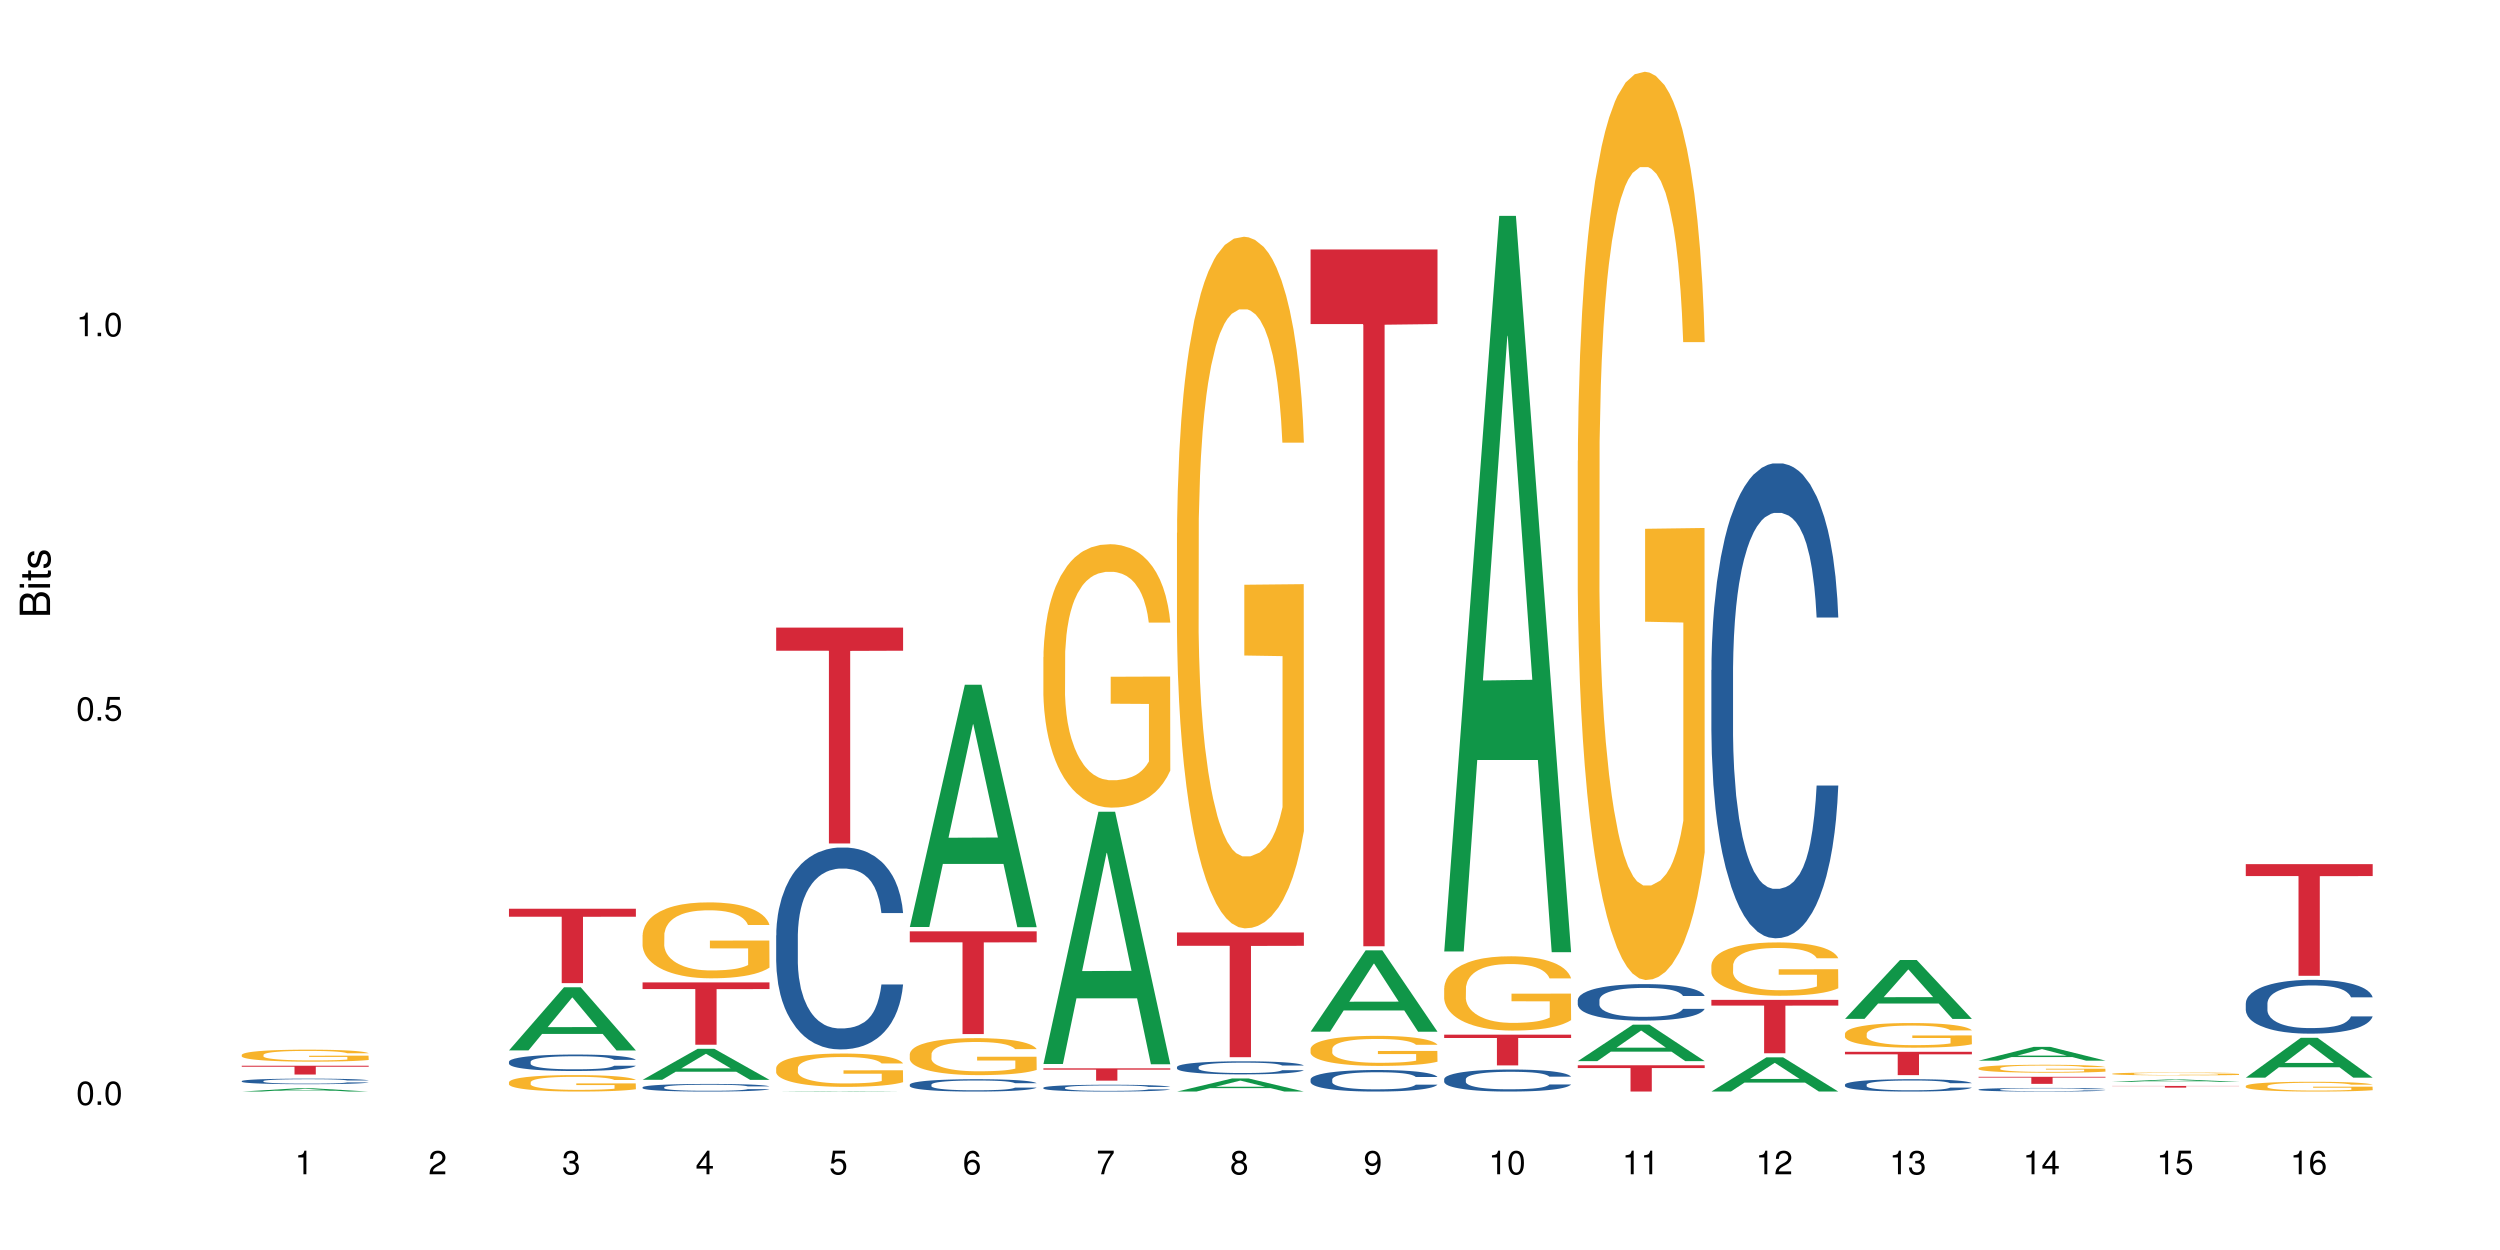 <?xml version="1.0" encoding="UTF-8"?>
<svg xmlns="http://www.w3.org/2000/svg" xmlns:xlink="http://www.w3.org/1999/xlink" width="720pt" height="360pt" viewBox="0 0 720 360" version="1.1">
<defs>
<g>
<symbol overflow="visible" id="glyph0-0">
<path style="stroke:none;" d=""/>
</symbol>
<symbol overflow="visible" id="glyph0-1">
<path style="stroke:none;" d="M 2.641 -6.797 C 2 -6.797 1.422 -6.531 1.078 -6.047 C 0.641 -5.453 0.406 -4.547 0.406 -3.297 C 0.406 -1 1.188 0.219 2.641 0.219 C 4.078 0.219 4.859 -1 4.859 -3.234 C 4.859 -4.562 4.656 -5.438 4.203 -6.047 C 3.844 -6.531 3.281 -6.797 2.641 -6.797 Z M 2.641 -6.047 C 3.547 -6.047 4 -5.125 4 -3.312 C 4 -1.375 3.562 -0.484 2.625 -0.484 C 1.734 -0.484 1.281 -1.422 1.281 -3.281 C 1.281 -5.141 1.734 -6.047 2.641 -6.047 Z M 2.641 -6.047 "/>
</symbol>
<symbol overflow="visible" id="glyph0-2">
<path style="stroke:none;" d="M 1.828 -1 L 0.828 -1 L 0.828 0 L 1.828 0 Z M 1.828 -1 "/>
</symbol>
<symbol overflow="visible" id="glyph0-3">
<path style="stroke:none;" d="M 4.562 -6.797 L 1.062 -6.797 L 0.547 -3.094 L 1.328 -3.094 C 1.719 -3.562 2.047 -3.734 2.578 -3.734 C 3.484 -3.734 4.062 -3.109 4.062 -2.094 C 4.062 -1.125 3.484 -0.531 2.578 -0.531 C 1.828 -0.531 1.375 -0.906 1.188 -1.672 L 0.328 -1.672 C 0.453 -1.109 0.547 -0.844 0.75 -0.594 C 1.125 -0.078 1.828 0.219 2.594 0.219 C 3.969 0.219 4.922 -0.781 4.922 -2.219 C 4.922 -3.562 4.031 -4.484 2.719 -4.484 C 2.25 -4.484 1.859 -4.359 1.469 -4.062 L 1.734 -5.969 L 4.562 -5.969 Z M 4.562 -6.797 "/>
</symbol>
<symbol overflow="visible" id="glyph0-4">
<path style="stroke:none;" d="M 2.484 -4.844 L 2.484 0 L 3.328 0 L 3.328 -6.797 L 2.766 -6.797 C 2.469 -5.75 2.281 -5.609 0.984 -5.453 L 0.984 -4.844 Z M 2.484 -4.844 "/>
</symbol>
<symbol overflow="visible" id="glyph0-5">
<path style="stroke:none;" d="M 4.859 -0.828 L 1.281 -0.828 C 1.359 -1.391 1.672 -1.75 2.5 -2.234 L 3.469 -2.75 C 4.406 -3.266 4.906 -3.969 4.906 -4.812 C 4.906 -5.375 4.672 -5.906 4.266 -6.266 C 3.859 -6.625 3.375 -6.797 2.719 -6.797 C 1.859 -6.797 1.219 -6.5 0.844 -5.922 C 0.609 -5.562 0.5 -5.125 0.484 -4.438 L 1.328 -4.438 C 1.359 -4.906 1.406 -5.188 1.531 -5.406 C 1.75 -5.812 2.188 -6.062 2.703 -6.062 C 3.469 -6.062 4.031 -5.516 4.031 -4.781 C 4.031 -4.25 3.719 -3.797 3.125 -3.438 L 2.234 -2.938 C 0.812 -2.141 0.406 -1.5 0.328 0 L 4.859 0 Z M 4.859 -0.828 "/>
</symbol>
<symbol overflow="visible" id="glyph0-6">
<path style="stroke:none;" d="M 2.125 -3.125 L 2.578 -3.125 C 3.516 -3.125 3.984 -2.703 3.984 -1.891 C 3.984 -1.031 3.469 -0.531 2.578 -0.531 C 1.656 -0.531 1.203 -0.984 1.156 -1.969 L 0.312 -1.969 C 0.344 -1.422 0.438 -1.078 0.609 -0.766 C 0.953 -0.109 1.625 0.219 2.547 0.219 C 3.953 0.219 4.859 -0.609 4.859 -1.906 C 4.859 -2.766 4.516 -3.25 3.703 -3.516 C 4.344 -3.766 4.656 -4.25 4.656 -4.938 C 4.656 -6.109 3.875 -6.797 2.578 -6.797 C 1.203 -6.797 0.484 -6.047 0.453 -4.609 L 1.297 -4.609 C 1.312 -5.016 1.344 -5.25 1.453 -5.453 C 1.641 -5.828 2.062 -6.062 2.594 -6.062 C 3.344 -6.062 3.797 -5.625 3.797 -4.906 C 3.797 -4.422 3.609 -4.141 3.25 -3.984 C 3.016 -3.891 2.719 -3.844 2.125 -3.844 Z M 2.125 -3.125 "/>
</symbol>
<symbol overflow="visible" id="glyph0-7">
<path style="stroke:none;" d="M 3.141 -1.625 L 3.141 0 L 3.984 0 L 3.984 -1.625 L 4.984 -1.625 L 4.984 -2.391 L 3.984 -2.391 L 3.984 -6.797 L 3.359 -6.797 L 0.266 -2.516 L 0.266 -1.625 Z M 3.141 -2.391 L 1 -2.391 L 3.141 -5.359 Z M 3.141 -2.391 "/>
</symbol>
<symbol overflow="visible" id="glyph0-8">
<path style="stroke:none;" d="M 4.781 -5.031 C 4.609 -6.141 3.891 -6.797 2.844 -6.797 C 2.094 -6.797 1.422 -6.438 1.031 -5.828 C 0.609 -5.172 0.406 -4.344 0.406 -3.094 C 0.406 -1.953 0.578 -1.234 0.984 -0.625 C 1.359 -0.078 1.953 0.219 2.703 0.219 C 3.984 0.219 4.922 -0.734 4.922 -2.078 C 4.922 -3.344 4.062 -4.234 2.844 -4.234 C 2.172 -4.234 1.641 -3.969 1.281 -3.469 C 1.281 -5.125 1.828 -6.047 2.797 -6.047 C 3.391 -6.047 3.797 -5.672 3.938 -5.031 Z M 2.734 -3.484 C 3.547 -3.484 4.062 -2.922 4.062 -2 C 4.062 -1.156 3.484 -0.531 2.703 -0.531 C 1.922 -0.531 1.328 -1.188 1.328 -2.047 C 1.328 -2.891 1.906 -3.484 2.734 -3.484 Z M 2.734 -3.484 "/>
</symbol>
<symbol overflow="visible" id="glyph0-9">
<path style="stroke:none;" d="M 4.984 -6.797 L 0.438 -6.797 L 0.438 -5.969 L 4.109 -5.969 C 2.5 -3.656 1.828 -2.234 1.328 0 L 2.219 0 C 2.594 -2.172 3.453 -4.047 4.984 -6.094 Z M 4.984 -6.797 "/>
</symbol>
<symbol overflow="visible" id="glyph0-10">
<path style="stroke:none;" d="M 3.75 -3.578 C 4.453 -4 4.688 -4.344 4.688 -4.984 C 4.688 -6.047 3.844 -6.797 2.641 -6.797 C 1.438 -6.797 0.594 -6.047 0.594 -4.984 C 0.594 -4.359 0.828 -4.016 1.516 -3.578 C 0.734 -3.203 0.359 -2.641 0.359 -1.891 C 0.359 -0.641 1.297 0.219 2.641 0.219 C 3.984 0.219 4.922 -0.641 4.922 -1.875 C 4.922 -2.641 4.531 -3.203 3.75 -3.578 Z M 2.641 -6.047 C 3.359 -6.047 3.812 -5.625 3.812 -4.969 C 3.812 -4.344 3.344 -3.922 2.641 -3.922 C 1.922 -3.922 1.453 -4.344 1.453 -4.984 C 1.453 -5.625 1.922 -6.047 2.641 -6.047 Z M 2.641 -3.203 C 3.484 -3.203 4.062 -2.672 4.062 -1.875 C 4.062 -1.062 3.484 -0.531 2.625 -0.531 C 1.797 -0.531 1.219 -1.078 1.219 -1.875 C 1.219 -2.672 1.797 -3.203 2.641 -3.203 Z M 2.641 -3.203 "/>
</symbol>
<symbol overflow="visible" id="glyph0-11">
<path style="stroke:none;" d="M 0.516 -1.547 C 0.672 -0.438 1.406 0.219 2.438 0.219 C 3.188 0.219 3.859 -0.141 4.266 -0.75 C 4.688 -1.406 4.891 -2.25 4.891 -3.484 C 4.891 -4.625 4.703 -5.359 4.312 -5.953 C 3.938 -6.5 3.344 -6.797 2.594 -6.797 C 1.297 -6.797 0.359 -5.844 0.359 -4.516 C 0.359 -3.25 1.234 -2.344 2.453 -2.344 C 3.094 -2.344 3.562 -2.578 4.016 -3.109 C 4 -1.453 3.469 -0.531 2.5 -0.531 C 1.906 -0.531 1.484 -0.906 1.359 -1.547 Z M 2.578 -6.062 C 3.375 -6.062 3.969 -5.406 3.969 -4.531 C 3.969 -3.688 3.375 -3.094 2.547 -3.094 C 1.734 -3.094 1.234 -3.672 1.234 -4.578 C 1.234 -5.438 1.797 -6.062 2.578 -6.062 Z M 2.578 -6.062 "/>
</symbol>
<symbol overflow="visible" id="glyph1-0">
<path style="stroke:none;" d=""/>
</symbol>
<symbol overflow="visible" id="glyph1-1">
<path style="stroke:none;" d="M 0 -0.953 L 0 -4.891 C 0 -5.719 -0.234 -6.344 -0.734 -6.797 C -1.188 -7.234 -1.812 -7.469 -2.5 -7.469 C -3.547 -7.469 -4.188 -7 -4.625 -5.875 C -4.984 -6.672 -5.641 -7.094 -6.531 -7.094 C -7.156 -7.094 -7.734 -6.859 -8.141 -6.391 C -8.562 -5.938 -8.75 -5.344 -8.75 -4.5 L -8.75 -0.953 Z M -4.984 -2.062 L -7.766 -2.062 L -7.766 -4.219 C -7.766 -4.844 -7.688 -5.203 -7.453 -5.5 C -7.219 -5.812 -6.859 -5.969 -6.375 -5.969 C -5.906 -5.969 -5.531 -5.812 -5.297 -5.5 C -5.062 -5.203 -4.984 -4.844 -4.984 -4.219 Z M -0.984 -2.062 L -4 -2.062 L -4 -4.781 C -4 -5.328 -3.859 -5.688 -3.578 -5.953 C -3.297 -6.219 -2.922 -6.359 -2.484 -6.359 C -2.062 -6.359 -1.688 -6.219 -1.406 -5.953 C -1.109 -5.688 -0.984 -5.328 -0.984 -4.781 Z M -0.984 -2.062 "/>
</symbol>
<symbol overflow="visible" id="glyph1-2">
<path style="stroke:none;" d="M -6.281 -1.797 L -6.281 -0.797 L 0 -0.797 L 0 -1.797 Z M -8.75 -1.797 L -8.75 -0.797 L -7.484 -0.797 L -7.484 -1.797 Z M -8.75 -1.797 "/>
</symbol>
<symbol overflow="visible" id="glyph1-3">
<path style="stroke:none;" d="M -6.281 -3.047 L -6.281 -2.016 L -8.016 -2.016 L -8.016 -1.016 L -6.281 -1.016 L -6.281 -0.172 L -5.469 -0.172 L -5.469 -1.016 L -0.719 -1.016 C -0.078 -1.016 0.281 -1.453 0.281 -2.234 C 0.281 -2.469 0.25 -2.719 0.188 -3.047 L -0.641 -3.047 C -0.609 -2.922 -0.594 -2.766 -0.594 -2.562 C -0.594 -2.141 -0.719 -2.016 -1.156 -2.016 L -5.469 -2.016 L -5.469 -3.047 Z M -6.281 -3.047 "/>
</symbol>
<symbol overflow="visible" id="glyph1-4">
<path style="stroke:none;" d="M -4.531 -5.25 C -5.766 -5.25 -6.469 -4.422 -6.469 -2.969 C -6.469 -1.516 -5.719 -0.562 -4.547 -0.562 C -3.562 -0.562 -3.094 -1.062 -2.734 -2.562 L -2.516 -3.484 C -2.344 -4.188 -2.094 -4.469 -1.625 -4.469 C -1.047 -4.469 -0.641 -3.875 -0.641 -3 C -0.641 -2.453 -0.797 -2 -1.062 -1.75 C -1.25 -1.594 -1.422 -1.531 -1.875 -1.469 L -1.875 -0.406 C -0.422 -0.453 0.281 -1.266 0.281 -2.922 C 0.281 -4.5 -0.5 -5.516 -1.719 -5.516 C -2.656 -5.516 -3.172 -4.984 -3.469 -3.734 L -3.703 -2.766 C -3.891 -1.953 -4.156 -1.609 -4.594 -1.609 C -5.172 -1.609 -5.547 -2.125 -5.547 -2.938 C -5.547 -3.75 -5.203 -4.172 -4.531 -4.203 Z M -4.531 -5.25 "/>
</symbol>
</g>
</defs>
<g id="surface55713">
<rect x="0" y="0" width="720" height="360" style="fill:rgb(100%,100%,100%);fill-opacity:1;stroke:none;"/>
<path style=" stroke:none;fill-rule:nonzero;fill:rgb(6.275%,58.824%,28.235%);fill-opacity:1;" d="M 69.629 314.371 L 69.668 314.367 L 85.484 313.43 L 90.289 313.43 L 106.184 314.371 L 100.598 314.371 L 96.613 314.125 L 79.156 314.125 L 75.254 314.371 L 69.629 314.371 L 80.836 314.023 L 95.012 314.023 L 87.945 313.586 L 87.867 313.582 L 87.789 313.586 L 80.797 314.023 L 80.836 314.023 Z M 69.629 314.371 "/>
<path style=" stroke:none;fill-rule:nonzero;fill:rgb(14.51%,36.078%,60%);fill-opacity:1;" d="M 69.629 311.348 L 69.676 311.344 L 69.676 311.309 L 69.809 311.254 L 70.121 311.184 L 70.434 311.137 L 71.234 311.047 L 72.348 310.965 L 73.508 310.902 L 74.355 310.863 L 75.113 310.832 L 76.852 310.781 L 77.965 310.75 L 79.168 310.727 L 80.641 310.703 L 81.711 310.688 L 84.117 310.664 L 85.898 310.652 L 87.281 310.648 L 90.27 310.648 L 92.051 310.656 L 93.344 310.664 L 94.77 310.676 L 95.973 310.688 L 98.07 310.719 L 99.941 310.762 L 100.789 310.785 L 102.125 310.828 L 103.152 310.875 L 103.863 310.91 L 104.668 310.965 L 105.379 311.031 L 105.914 311.105 L 106.184 311.168 L 99.941 311.168 L 99.629 311.109 L 99.273 311.066 L 98.605 311.004 L 97.938 310.961 L 97 310.922 L 96.152 310.891 L 94.992 310.863 L 93.969 310.848 L 92.898 310.832 L 91.875 310.824 L 89.91 310.816 L 87.637 310.816 L 86.793 310.82 L 85.055 310.832 L 84.117 310.84 L 82.781 310.863 L 81.844 310.879 L 80.73 310.91 L 79.973 310.934 L 79.035 310.973 L 78.367 311.008 L 77.609 311.055 L 77.164 311.09 L 76.762 311.133 L 76.406 311.18 L 76.137 311.23 L 75.961 311.285 L 75.871 311.34 L 75.871 311.566 L 75.961 311.617 L 76.184 311.68 L 76.762 311.77 L 77.609 311.848 L 78.59 311.91 L 79.527 311.953 L 80.059 311.973 L 80.773 311.996 L 81.887 312.027 L 83.492 312.055 L 84.43 312.066 L 85.855 312.078 L 87.328 312.086 L 89.289 312.086 L 91.027 312.078 L 92.184 312.07 L 93.391 312.059 L 95.039 312.035 L 96.062 312.012 L 96.953 311.984 L 97.625 311.957 L 98.07 311.934 L 98.738 311.887 L 99.273 311.836 L 99.676 311.785 L 99.941 311.734 L 106.184 311.734 L 105.914 311.793 L 105.516 311.852 L 105.113 311.895 L 104.488 311.945 L 103.773 311.992 L 102.75 312.043 L 101.902 312.074 L 100.789 312.113 L 99.762 312.141 L 98.648 312.164 L 97 312.195 L 95.93 312.207 L 94.77 312.223 L 93.391 312.234 L 91.648 312.242 L 89.777 312.25 L 86.168 312.25 L 84.785 312.242 L 82.957 312.23 L 80.684 312.203 L 79.035 312.176 L 77.742 312.148 L 76.629 312.117 L 75.379 312.078 L 73.773 312.016 L 72.793 311.965 L 72.125 311.922 L 71.367 311.867 L 70.832 311.816 L 70.207 311.734 L 69.762 311.629 L 69.629 311.547 Z M 69.629 311.348 "/>
<path style=" stroke:none;fill-rule:nonzero;fill:rgb(96.863%,70.196%,16.863%);fill-opacity:1;" d="M 69.629 303.785 L 69.676 303.781 L 69.676 303.719 L 69.852 303.574 L 70.297 303.379 L 70.879 303.219 L 71.5 303.094 L 71.902 303.027 L 72.57 302.934 L 73.152 302.863 L 74.621 302.719 L 76.496 302.586 L 77.52 302.531 L 78.68 302.477 L 80.328 302.418 L 81.086 302.395 L 83.402 302.344 L 86.035 302.312 L 88.93 302.305 L 90.27 302.309 L 92.098 302.32 L 94.594 302.355 L 96.02 302.387 L 97.133 302.418 L 98.293 302.457 L 99.719 302.523 L 101.055 302.598 L 102.125 302.672 L 103.195 302.77 L 104.086 302.867 L 104.844 302.98 L 105.516 303.113 L 105.914 303.223 L 106.184 303.332 L 99.984 303.332 L 99.629 303.223 L 99.227 303.137 L 98.559 303.031 L 97.891 302.957 L 97.223 302.898 L 95.973 302.816 L 94.906 302.766 L 93.566 302.719 L 92.273 302.691 L 90.805 302.672 L 89.91 302.668 L 87.551 302.668 L 85.41 302.688 L 84.16 302.715 L 83.27 302.738 L 82.023 302.785 L 81.266 302.824 L 80.816 302.852 L 79.48 302.949 L 78.59 303.035 L 78.098 303.098 L 77.477 303.191 L 77.027 303.277 L 76.539 303.402 L 76.27 303.496 L 75.914 303.711 L 75.871 304.281 L 76.004 304.398 L 76.27 304.527 L 76.629 304.645 L 77.164 304.762 L 77.699 304.855 L 78.633 304.977 L 79.438 305.059 L 80.059 305.113 L 81.266 305.199 L 81.754 305.227 L 82.914 305.285 L 84.117 305.328 L 85.59 305.367 L 86.703 305.383 L 88.484 305.402 L 90.758 305.402 L 93.434 305.383 L 95.129 305.355 L 96.285 305.332 L 97.043 305.309 L 97.98 305.273 L 98.648 305.242 L 99.273 305.207 L 100.031 305.156 L 100.031 304.398 L 89.02 304.398 L 89.02 304.043 L 106.137 304.039 L 106.184 305.273 L 105.246 305.359 L 104.086 305.441 L 102.973 305.504 L 101.812 305.559 L 100.164 305.617 L 98.828 305.656 L 96.777 305.699 L 94.906 305.73 L 92.941 305.746 L 91.203 305.758 L 89.152 305.762 L 87.328 305.754 L 85.363 305.734 L 83.805 305.711 L 82.379 305.68 L 80.953 305.637 L 79.168 305.57 L 78.012 305.516 L 76.805 305.449 L 75.602 305.371 L 74.531 305.285 L 73.82 305.219 L 73.105 305.145 L 72.348 305.051 L 71.637 304.941 L 71.102 304.844 L 70.609 304.734 L 70.254 304.629 L 69.898 304.488 L 69.719 304.375 L 69.629 304.277 Z M 69.629 303.785 "/>
<path style=" stroke:none;fill-rule:nonzero;fill:rgb(83.922%,15.686%,22.353%);fill-opacity:1;" d="M 69.629 306.941 L 106.184 306.941 L 106.184 307.211 L 90.949 307.215 L 90.949 309.469 L 84.82 309.469 L 84.82 307.215 L 84.73 307.211 L 69.629 307.211 Z M 69.629 306.941 "/>
<path style=" stroke:none;fill-rule:nonzero;fill:rgb(6.275%,58.824%,28.235%);fill-opacity:1;" d="M 146.582 302.512 L 146.621 302.492 L 162.438 284.328 L 167.242 284.328 L 183.137 302.527 L 177.551 302.527 L 173.57 297.777 L 156.113 297.777 L 152.207 302.512 L 146.582 302.512 L 157.793 295.812 L 171.969 295.797 L 164.898 287.301 L 164.82 287.285 L 164.742 287.336 L 157.754 295.797 L 157.793 295.812 Z M 146.582 302.512 "/>
<path style=" stroke:none;fill-rule:nonzero;fill:rgb(14.51%,36.078%,60%);fill-opacity:1;" d="M 146.582 305.77 L 146.629 305.766 L 146.629 305.664 L 146.762 305.496 L 147.074 305.289 L 147.387 305.148 L 148.188 304.891 L 149.301 304.645 L 150.461 304.453 L 151.309 304.34 L 152.066 304.254 L 153.805 304.094 L 154.918 304.012 L 156.121 303.938 L 157.594 303.863 L 158.664 303.82 L 161.07 303.75 L 162.855 303.723 L 164.234 303.707 L 167.223 303.707 L 169.004 303.727 L 170.297 303.746 L 171.727 303.781 L 172.93 303.82 L 175.023 303.914 L 176.895 304.039 L 177.742 304.105 L 179.078 304.242 L 180.105 304.371 L 180.82 304.484 L 181.621 304.645 L 182.336 304.84 L 182.867 305.059 L 183.137 305.246 L 176.895 305.246 L 176.582 305.074 L 176.227 304.938 L 175.559 304.762 L 174.891 304.637 L 173.953 304.508 L 173.105 304.426 L 171.949 304.344 L 170.922 304.293 L 169.852 304.254 L 168.828 304.227 L 166.867 304.203 L 164.594 304.203 L 163.746 304.211 L 162.008 304.246 L 161.07 304.277 L 159.734 304.336 L 158.797 304.391 L 157.684 304.48 L 156.926 304.555 L 155.988 304.664 L 155.32 304.766 L 154.562 304.91 L 154.117 305.016 L 153.715 305.137 L 153.359 305.281 L 153.09 305.434 L 152.914 305.594 L 152.824 305.75 L 152.824 306.422 L 152.914 306.578 L 153.137 306.758 L 153.715 307.023 L 154.562 307.254 L 155.543 307.434 L 156.48 307.566 L 157.016 307.625 L 157.727 307.695 L 158.844 307.781 L 160.445 307.867 L 161.383 307.902 L 162.809 307.938 L 164.281 307.957 L 166.242 307.957 L 167.98 307.938 L 169.141 307.918 L 170.344 307.883 L 171.992 307.809 L 173.016 307.738 L 173.91 307.656 L 174.578 307.574 L 175.023 307.504 L 175.691 307.371 L 176.227 307.223 L 176.629 307.07 L 176.895 306.922 L 183.137 306.922 L 182.867 307.098 L 182.469 307.266 L 182.066 307.391 L 181.441 307.543 L 180.73 307.68 L 179.703 307.828 L 178.855 307.93 L 177.742 308.039 L 176.719 308.121 L 175.602 308.195 L 173.953 308.281 L 172.883 308.324 L 171.727 308.363 L 170.344 308.398 L 168.605 308.43 L 166.73 308.445 L 164.992 308.449 L 163.121 308.441 L 161.738 308.422 L 159.91 308.383 L 157.637 308.305 L 155.988 308.223 L 154.695 308.141 L 153.582 308.055 L 152.332 307.938 L 150.73 307.746 L 149.75 307.602 L 149.078 307.48 L 148.32 307.309 L 147.785 307.156 L 147.164 306.914 L 146.719 306.605 L 146.582 306.367 Z M 146.582 305.77 "/>
<path style=" stroke:none;fill-rule:nonzero;fill:rgb(96.863%,70.196%,16.863%);fill-opacity:1;" d="M 146.582 311.66 L 146.629 311.656 L 146.629 311.57 L 146.805 311.375 L 147.25 311.105 L 147.832 310.883 L 148.457 310.711 L 148.855 310.621 L 149.523 310.492 L 150.105 310.395 L 151.574 310.199 L 153.449 310.02 L 154.473 309.941 L 155.633 309.867 L 157.281 309.785 L 158.039 309.754 L 160.359 309.684 L 162.988 309.641 L 165.887 309.629 L 167.223 309.633 L 169.051 309.652 L 171.547 309.699 L 172.973 309.742 L 174.086 309.785 L 175.246 309.84 L 176.672 309.93 L 178.012 310.031 L 179.078 310.137 L 180.148 310.266 L 181.043 310.402 L 181.801 310.555 L 182.469 310.738 L 182.867 310.891 L 183.137 311.039 L 176.941 311.039 L 176.582 310.891 L 176.184 310.773 L 175.516 310.629 L 174.844 310.523 L 174.176 310.441 L 172.93 310.332 L 171.859 310.262 L 170.52 310.199 L 169.227 310.16 L 167.758 310.137 L 166.867 310.129 L 164.504 310.129 L 162.363 310.156 L 161.117 310.191 L 160.223 310.227 L 158.977 310.293 L 158.219 310.344 L 157.773 310.379 L 156.434 310.512 L 155.543 310.633 L 155.055 310.715 L 154.43 310.848 L 153.984 310.961 L 153.492 311.137 L 153.227 311.266 L 152.867 311.559 L 152.824 312.34 L 152.957 312.504 L 153.227 312.684 L 153.582 312.836 L 154.117 313.004 L 154.652 313.129 L 155.586 313.297 L 156.391 313.41 L 157.016 313.484 L 158.219 313.602 L 158.707 313.641 L 159.867 313.715 L 161.07 313.777 L 162.543 313.828 L 163.656 313.855 L 165.438 313.879 L 167.711 313.879 L 170.387 313.852 L 172.082 313.816 L 173.242 313.781 L 174 313.75 L 174.934 313.703 L 175.602 313.66 L 176.227 313.613 L 176.984 313.539 L 176.984 312.504 L 165.973 312.5 L 165.973 312.016 L 183.094 312.012 L 183.137 313.703 L 182.199 313.82 L 181.043 313.934 L 179.926 314.02 L 178.77 314.094 L 177.117 314.176 L 175.781 314.227 L 173.73 314.289 L 171.859 314.328 L 169.898 314.352 L 168.16 314.367 L 166.109 314.371 L 164.281 314.363 L 162.32 314.336 L 160.758 314.301 L 159.332 314.258 L 157.906 314.203 L 156.121 314.109 L 154.965 314.039 L 153.762 313.945 L 152.555 313.84 L 151.488 313.723 L 150.773 313.629 L 150.059 313.527 L 149.301 313.395 L 148.59 313.25 L 148.055 313.113 L 147.562 312.965 L 147.207 312.82 L 146.852 312.625 L 146.672 312.469 L 146.582 312.336 Z M 146.582 311.66 "/>
<path style=" stroke:none;fill-rule:nonzero;fill:rgb(83.922%,15.686%,22.353%);fill-opacity:1;" d="M 146.582 261.723 L 183.137 261.723 L 183.137 264.016 L 167.902 264.035 L 167.902 283.148 L 161.773 283.148 L 161.773 264.055 L 161.684 264.016 L 146.582 264.016 Z M 146.582 261.723 "/>
<path style=" stroke:none;fill-rule:nonzero;fill:rgb(6.275%,58.824%,28.235%);fill-opacity:1;" d="M 185.059 310.988 L 185.098 310.98 L 200.914 302.055 L 205.719 302.055 L 221.613 310.996 L 216.027 310.996 L 212.047 308.664 L 194.59 308.664 L 190.684 310.988 L 185.059 310.988 L 196.27 307.695 L 210.445 307.688 L 203.375 303.516 L 203.297 303.508 L 203.219 303.531 L 196.23 307.688 L 196.27 307.695 Z M 185.059 310.988 "/>
<path style=" stroke:none;fill-rule:nonzero;fill:rgb(14.51%,36.078%,60%);fill-opacity:1;" d="M 185.059 313.133 L 185.105 313.129 L 185.105 313.082 L 185.238 313.004 L 185.551 312.91 L 185.863 312.844 L 186.664 312.723 L 187.781 312.609 L 188.938 312.52 L 189.785 312.469 L 190.543 312.43 L 192.281 312.355 L 193.395 312.316 L 194.602 312.281 L 196.07 312.25 L 197.141 312.23 L 199.547 312.195 L 201.332 312.184 L 202.711 312.176 L 205.699 312.176 L 207.484 312.184 L 208.773 312.195 L 210.203 312.211 L 211.406 312.23 L 213.5 312.273 L 215.371 312.328 L 216.219 312.359 L 217.559 312.422 L 218.582 312.484 L 219.297 312.535 L 220.098 312.609 L 220.812 312.699 L 221.348 312.801 L 221.613 312.887 L 215.371 312.887 L 215.062 312.809 L 214.703 312.746 L 214.035 312.664 L 213.367 312.605 L 212.43 312.547 L 211.582 312.508 L 210.426 312.473 L 209.398 312.445 L 208.328 312.43 L 207.305 312.418 L 205.344 312.406 L 203.07 312.406 L 202.223 312.41 L 200.484 312.426 L 199.547 312.438 L 198.211 312.469 L 197.273 312.492 L 196.16 312.535 L 195.402 312.566 L 194.465 312.621 L 193.797 312.664 L 193.039 312.73 L 192.594 312.781 L 192.191 312.84 L 191.836 312.906 L 191.57 312.977 L 191.391 313.051 L 191.301 313.121 L 191.301 313.434 L 191.391 313.504 L 191.613 313.59 L 192.191 313.711 L 193.039 313.816 L 194.02 313.902 L 194.957 313.961 L 195.492 313.988 L 196.203 314.023 L 197.32 314.062 L 198.922 314.102 L 199.859 314.117 L 201.285 314.133 L 202.758 314.141 L 204.719 314.141 L 206.457 314.133 L 207.617 314.125 L 208.82 314.109 L 210.469 314.074 L 211.496 314.043 L 212.387 314.004 L 213.055 313.965 L 213.5 313.934 L 214.168 313.871 L 214.703 313.805 L 215.105 313.734 L 215.371 313.664 L 221.613 313.664 L 221.348 313.746 L 220.945 313.824 L 220.543 313.883 L 219.918 313.953 L 219.207 314.012 L 218.18 314.082 L 217.336 314.129 L 216.219 314.18 L 215.195 314.219 L 214.078 314.254 L 212.43 314.293 L 211.359 314.312 L 210.203 314.332 L 208.82 314.348 L 207.082 314.359 L 205.211 314.367 L 203.469 314.371 L 201.598 314.367 L 200.215 314.359 L 198.391 314.34 L 196.117 314.305 L 194.465 314.266 L 193.172 314.227 L 192.059 314.188 L 190.812 314.133 L 189.207 314.047 L 188.227 313.977 L 187.555 313.922 L 186.797 313.844 L 186.266 313.773 L 185.641 313.66 L 185.195 313.52 L 185.059 313.406 Z M 185.059 313.133 "/>
<path style=" stroke:none;fill-rule:nonzero;fill:rgb(96.863%,70.196%,16.863%);fill-opacity:1;" d="M 185.059 269.25 L 185.105 269.23 L 185.105 268.832 L 185.281 267.934 L 185.73 266.695 L 186.309 265.676 L 186.934 264.875 L 187.332 264.457 L 188.004 263.859 L 188.582 263.418 L 190.055 262.52 L 191.926 261.68 L 192.949 261.32 L 194.109 260.98 L 195.758 260.602 L 196.516 260.461 L 198.836 260.141 L 201.465 259.941 L 204.363 259.883 L 205.699 259.902 L 207.527 259.98 L 210.023 260.203 L 211.449 260.402 L 212.562 260.602 L 213.723 260.859 L 215.148 261.262 L 216.488 261.742 L 217.559 262.219 L 218.625 262.82 L 219.52 263.457 L 220.277 264.156 L 220.945 264.996 L 221.348 265.695 L 221.613 266.395 L 215.418 266.395 L 215.062 265.695 L 214.66 265.156 L 213.992 264.496 L 213.32 264.02 L 212.652 263.637 L 211.406 263.117 L 210.336 262.801 L 209 262.52 L 207.707 262.34 L 206.234 262.219 L 205.344 262.18 L 202.98 262.18 L 200.84 262.32 L 199.594 262.48 L 198.699 262.641 L 197.453 262.938 L 196.695 263.18 L 196.25 263.34 L 194.91 263.957 L 194.02 264.516 L 193.531 264.898 L 192.906 265.496 L 192.461 266.035 L 191.969 266.836 L 191.703 267.434 L 191.344 268.793 L 191.301 272.387 L 191.434 273.148 L 191.703 273.965 L 192.059 274.684 L 192.594 275.445 L 193.129 276.023 L 194.066 276.805 L 194.867 277.324 L 195.492 277.66 L 196.695 278.203 L 197.184 278.383 L 198.344 278.742 L 199.547 279.02 L 201.02 279.262 L 202.133 279.379 L 203.918 279.48 L 206.191 279.48 L 208.863 279.359 L 210.559 279.199 L 211.719 279.039 L 212.477 278.902 L 213.41 278.68 L 214.078 278.48 L 214.703 278.262 L 215.461 277.922 L 215.461 273.148 L 204.453 273.129 L 204.453 270.891 L 221.57 270.871 L 221.613 278.68 L 220.676 279.219 L 219.52 279.738 L 218.402 280.141 L 217.246 280.48 L 215.594 280.859 L 214.258 281.098 L 212.207 281.379 L 210.336 281.559 L 208.375 281.676 L 206.637 281.738 L 204.586 281.758 L 202.758 281.719 L 200.797 281.598 L 199.234 281.438 L 197.809 281.238 L 196.383 280.977 L 194.602 280.559 L 193.441 280.219 L 192.238 279.801 L 191.035 279.301 L 189.965 278.762 L 189.25 278.34 L 188.539 277.863 L 187.781 277.262 L 187.066 276.582 L 186.531 275.965 L 186.039 275.266 L 185.684 274.605 L 185.328 273.707 L 185.148 272.988 L 185.059 272.367 Z M 185.059 269.25 "/>
<path style=" stroke:none;fill-rule:nonzero;fill:rgb(83.922%,15.686%,22.353%);fill-opacity:1;" d="M 185.059 282.938 L 221.613 282.938 L 221.613 284.855 L 206.379 284.875 L 206.379 300.875 L 200.25 300.875 L 200.25 284.891 L 200.16 284.855 L 185.059 284.855 Z M 185.059 282.938 "/>
<path style=" stroke:none;fill-rule:nonzero;fill:rgb(6.275%,58.824%,28.235%);fill-opacity:1;" d="M 223.539 314.371 L 223.578 314.371 L 239.391 314.203 L 244.195 314.203 L 260.09 314.371 L 254.504 314.371 L 250.523 314.328 L 233.066 314.328 L 229.16 314.371 L 223.539 314.371 L 234.746 314.309 L 248.922 314.309 L 241.852 314.23 L 241.695 314.23 L 234.707 314.309 L 234.746 314.309 Z M 223.539 314.371 "/>
<path style=" stroke:none;fill-rule:nonzero;fill:rgb(14.51%,36.078%,60%);fill-opacity:1;" d="M 223.539 269.398 L 223.582 269.344 L 223.582 268.07 L 223.715 266.051 L 224.027 263.5 L 224.34 261.746 L 225.141 258.613 L 226.258 255.582 L 227.414 253.246 L 228.262 251.863 L 229.02 250.801 L 230.758 248.832 L 231.875 247.824 L 233.078 246.922 L 234.547 246.016 L 235.617 245.484 L 238.023 244.637 L 239.809 244.266 L 241.191 244.105 L 244.176 244.105 L 245.961 244.316 L 247.254 244.582 L 248.68 245.008 L 249.883 245.484 L 251.977 246.656 L 253.848 248.145 L 254.695 248.992 L 256.035 250.641 L 257.059 252.234 L 257.773 253.617 L 258.574 255.582 L 259.289 257.973 L 259.824 260.684 L 260.09 262.969 L 253.848 262.969 L 253.539 260.844 L 253.18 259.195 L 252.512 257.016 L 251.844 255.477 L 250.906 253.934 L 250.059 252.926 L 248.902 251.914 L 247.875 251.277 L 246.805 250.801 L 245.781 250.48 L 243.82 250.164 L 241.547 250.164 L 240.699 250.27 L 238.961 250.695 L 238.023 251.066 L 236.688 251.809 L 235.75 252.5 L 234.637 253.562 L 233.879 254.465 L 232.941 255.848 L 232.273 257.07 L 231.516 258.824 L 231.07 260.152 L 230.668 261.641 L 230.312 263.395 L 230.047 265.254 L 229.867 267.219 L 229.777 269.133 L 229.777 277.371 L 229.867 279.281 L 230.09 281.516 L 230.668 284.754 L 231.516 287.57 L 232.496 289.805 L 233.434 291.398 L 233.969 292.141 L 234.68 292.992 L 235.797 294.055 L 237.402 295.117 L 238.336 295.543 L 239.762 295.969 L 241.234 296.18 L 243.195 296.18 L 244.934 295.969 L 246.094 295.703 L 247.297 295.277 L 248.945 294.375 L 249.973 293.523 L 250.863 292.516 L 251.531 291.504 L 251.977 290.652 L 252.645 289.008 L 253.18 287.199 L 253.582 285.34 L 253.848 283.535 L 260.09 283.535 L 259.824 285.66 L 259.422 287.73 L 259.02 289.273 L 258.395 291.133 L 257.684 292.781 L 256.656 294.641 L 255.812 295.863 L 254.695 297.191 L 253.672 298.199 L 252.559 299.102 L 250.906 300.164 L 249.836 300.699 L 248.68 301.176 L 247.297 301.602 L 245.559 301.973 L 243.688 302.184 L 241.949 302.238 L 240.074 302.133 L 238.695 301.918 L 236.867 301.441 L 234.594 300.484 L 232.941 299.477 L 231.648 298.465 L 230.535 297.402 L 229.289 295.969 L 227.684 293.629 L 226.703 291.824 L 226.035 290.336 L 225.277 288.262 L 224.742 286.402 L 224.117 283.426 L 223.672 279.656 L 223.539 276.73 Z M 223.539 269.398 "/>
<path style=" stroke:none;fill-rule:nonzero;fill:rgb(96.863%,70.196%,16.863%);fill-opacity:1;" d="M 223.539 307.531 L 223.582 307.523 L 223.582 307.348 L 223.762 306.953 L 224.207 306.41 L 224.785 305.961 L 225.41 305.609 L 225.812 305.426 L 226.48 305.164 L 227.059 304.969 L 228.531 304.574 L 230.402 304.207 L 231.426 304.051 L 232.586 303.898 L 234.234 303.734 L 234.992 303.672 L 237.312 303.531 L 239.941 303.445 L 242.84 303.418 L 244.176 303.426 L 246.004 303.461 L 248.5 303.559 L 249.926 303.645 L 251.043 303.734 L 252.199 303.848 L 253.625 304.023 L 254.965 304.234 L 256.035 304.445 L 257.105 304.707 L 257.996 304.988 L 258.754 305.297 L 259.422 305.664 L 259.824 305.969 L 260.09 306.277 L 253.895 306.277 L 253.539 305.969 L 253.137 305.734 L 252.469 305.445 L 251.801 305.234 L 251.129 305.066 L 249.883 304.84 L 248.812 304.699 L 247.477 304.574 L 246.184 304.496 L 244.711 304.445 L 243.82 304.426 L 241.457 304.426 L 239.316 304.488 L 238.07 304.559 L 237.18 304.629 L 235.93 304.762 L 235.172 304.863 L 234.727 304.934 L 233.391 305.207 L 232.496 305.453 L 232.008 305.621 L 231.383 305.883 L 230.938 306.121 L 230.445 306.469 L 230.18 306.734 L 229.824 307.328 L 229.777 308.91 L 229.91 309.242 L 230.18 309.602 L 230.535 309.918 L 231.07 310.25 L 231.605 310.504 L 232.543 310.848 L 233.344 311.074 L 233.969 311.223 L 235.172 311.461 L 235.664 311.539 L 236.82 311.699 L 238.023 311.82 L 239.496 311.926 L 240.609 311.98 L 242.395 312.023 L 244.668 312.023 L 247.34 311.969 L 249.035 311.898 L 250.195 311.828 L 250.953 311.77 L 251.887 311.672 L 252.559 311.586 L 253.18 311.488 L 253.938 311.34 L 253.938 309.242 L 242.93 309.234 L 242.93 308.25 L 260.047 308.242 L 260.09 311.672 L 259.152 311.91 L 257.996 312.137 L 256.879 312.312 L 255.723 312.461 L 254.074 312.629 L 252.734 312.734 L 250.684 312.855 L 248.812 312.934 L 246.852 312.988 L 245.113 313.016 L 243.062 313.023 L 241.234 313.004 L 239.273 312.953 L 237.711 312.883 L 236.285 312.793 L 234.859 312.68 L 233.078 312.496 L 231.918 312.348 L 230.715 312.164 L 229.512 311.945 L 228.441 311.707 L 227.727 311.523 L 227.016 311.312 L 226.258 311.051 L 225.543 310.75 L 225.008 310.48 L 224.52 310.172 L 224.16 309.883 L 223.805 309.488 L 223.625 309.172 L 223.539 308.898 Z M 223.539 307.531 "/>
<path style=" stroke:none;fill-rule:nonzero;fill:rgb(83.922%,15.686%,22.353%);fill-opacity:1;" d="M 223.539 180.746 L 260.09 180.746 L 260.09 187.402 L 244.855 187.461 L 244.855 242.926 L 238.727 242.926 L 238.727 187.52 L 238.637 187.402 L 223.539 187.402 Z M 223.539 180.746 "/>
<path style=" stroke:none;fill-rule:nonzero;fill:rgb(6.275%,58.824%,28.235%);fill-opacity:1;" d="M 262.016 266.969 L 262.055 266.902 L 277.871 197.211 L 282.672 197.211 L 298.566 267.035 L 292.984 267.035 L 289 248.809 L 271.543 248.809 L 267.637 266.969 L 262.016 266.969 L 273.223 241.27 L 287.398 241.203 L 280.328 208.617 L 280.25 208.551 L 280.172 208.75 L 273.184 241.203 L 273.223 241.27 Z M 262.016 266.969 "/>
<path style=" stroke:none;fill-rule:nonzero;fill:rgb(14.51%,36.078%,60%);fill-opacity:1;" d="M 262.016 312.363 L 262.059 312.359 L 262.059 312.281 L 262.191 312.16 L 262.504 312.004 L 262.816 311.895 L 263.617 311.703 L 264.734 311.52 L 265.891 311.375 L 266.738 311.289 L 267.496 311.227 L 269.234 311.105 L 270.352 311.043 L 271.555 310.988 L 273.023 310.934 L 274.094 310.902 L 276.5 310.848 L 278.285 310.828 L 279.668 310.816 L 282.652 310.816 L 284.438 310.828 L 285.73 310.848 L 287.156 310.871 L 288.359 310.902 L 290.453 310.973 L 292.328 311.062 L 293.172 311.117 L 294.512 311.215 L 295.535 311.312 L 296.25 311.398 L 297.051 311.52 L 297.766 311.664 L 298.301 311.832 L 298.566 311.969 L 292.328 311.969 L 292.016 311.84 L 291.656 311.738 L 290.988 311.605 L 290.32 311.512 L 289.383 311.418 L 288.539 311.355 L 287.379 311.293 L 286.352 311.254 L 285.285 311.227 L 284.258 311.207 L 282.297 311.188 L 280.023 311.188 L 279.176 311.195 L 277.438 311.219 L 276.5 311.242 L 275.164 311.289 L 274.227 311.328 L 273.113 311.395 L 272.355 311.449 L 271.422 311.535 L 270.75 311.609 L 269.992 311.715 L 269.547 311.797 L 269.148 311.887 L 268.789 311.996 L 268.523 312.109 L 268.344 312.23 L 268.254 312.348 L 268.254 312.852 L 268.344 312.969 L 268.566 313.105 L 269.148 313.301 L 269.992 313.473 L 270.973 313.609 L 271.91 313.707 L 272.445 313.754 L 273.16 313.805 L 274.273 313.871 L 275.879 313.934 L 276.812 313.961 L 278.238 313.988 L 279.711 314 L 281.672 314 L 283.41 313.988 L 284.57 313.973 L 285.773 313.945 L 287.422 313.891 L 288.449 313.836 L 289.34 313.777 L 290.008 313.715 L 290.453 313.664 L 291.121 313.562 L 291.656 313.453 L 292.059 313.336 L 292.328 313.227 L 298.566 313.227 L 298.301 313.355 L 297.898 313.484 L 297.496 313.578 L 296.875 313.691 L 296.16 313.793 L 295.137 313.906 L 294.289 313.98 L 293.172 314.062 L 292.148 314.125 L 291.035 314.18 L 289.383 314.242 L 288.316 314.277 L 287.156 314.305 L 285.773 314.332 L 284.035 314.355 L 282.164 314.367 L 280.426 314.371 L 278.551 314.363 L 277.172 314.352 L 275.344 314.32 L 273.07 314.262 L 271.422 314.203 L 270.129 314.141 L 269.012 314.074 L 267.766 313.988 L 266.16 313.844 L 265.18 313.734 L 264.512 313.645 L 263.754 313.516 L 263.219 313.402 L 262.594 313.219 L 262.148 312.988 L 262.016 312.812 Z M 262.016 312.363 "/>
<path style=" stroke:none;fill-rule:nonzero;fill:rgb(96.863%,70.196%,16.863%);fill-opacity:1;" d="M 262.016 303.547 L 262.059 303.535 L 262.059 303.34 L 262.238 302.902 L 262.684 302.301 L 263.262 301.805 L 263.887 301.414 L 264.289 301.211 L 264.957 300.918 L 265.535 300.703 L 267.008 300.266 L 268.879 299.859 L 269.906 299.684 L 271.062 299.52 L 272.711 299.332 L 273.469 299.266 L 275.789 299.109 L 278.418 299.012 L 281.316 298.984 L 282.652 298.992 L 284.48 299.031 L 286.977 299.137 L 288.402 299.234 L 289.52 299.332 L 290.676 299.461 L 292.105 299.652 L 293.441 299.887 L 294.512 300.121 L 295.582 300.414 L 296.473 300.723 L 297.23 301.066 L 297.898 301.473 L 298.301 301.812 L 298.566 302.156 L 292.371 302.156 L 292.016 301.812 L 291.613 301.551 L 290.945 301.23 L 290.277 300.996 L 289.605 300.812 L 288.359 300.559 L 287.289 300.402 L 285.953 300.266 L 284.66 300.18 L 283.188 300.121 L 282.297 300.102 L 279.934 300.102 L 277.793 300.168 L 276.547 300.246 L 275.656 300.324 L 274.406 300.473 L 273.648 300.59 L 273.203 300.664 L 271.867 300.969 L 270.973 301.238 L 270.484 301.426 L 269.859 301.715 L 269.414 301.98 L 268.922 302.367 L 268.656 302.66 L 268.301 303.32 L 268.254 305.074 L 268.391 305.441 L 268.656 305.844 L 269.012 306.191 L 269.547 306.562 L 270.082 306.844 L 271.02 307.223 L 271.82 307.477 L 272.445 307.641 L 273.648 307.906 L 274.141 307.992 L 275.297 308.168 L 276.5 308.305 L 277.973 308.422 L 279.086 308.48 L 280.871 308.527 L 283.145 308.527 L 285.816 308.469 L 287.512 308.391 L 288.672 308.312 L 289.43 308.246 L 290.363 308.137 L 291.035 308.043 L 291.656 307.934 L 292.414 307.77 L 292.414 305.441 L 281.406 305.434 L 281.406 304.344 L 298.523 304.336 L 298.566 308.137 L 297.633 308.402 L 296.473 308.652 L 295.359 308.848 L 294.199 309.016 L 292.551 309.199 L 291.211 309.316 L 289.16 309.453 L 287.289 309.539 L 285.328 309.598 L 283.59 309.629 L 281.539 309.637 L 279.711 309.617 L 277.75 309.559 L 276.191 309.48 L 274.762 309.383 L 273.336 309.258 L 271.555 309.055 L 270.395 308.887 L 269.191 308.684 L 267.988 308.441 L 266.918 308.176 L 266.203 307.973 L 265.492 307.738 L 264.734 307.449 L 264.02 307.117 L 263.484 306.816 L 262.996 306.477 L 262.637 306.152 L 262.281 305.715 L 262.102 305.367 L 262.016 305.062 Z M 262.016 303.547 "/>
<path style=" stroke:none;fill-rule:nonzero;fill:rgb(83.922%,15.686%,22.353%);fill-opacity:1;" d="M 262.016 268.215 L 298.566 268.215 L 298.566 271.383 L 283.332 271.41 L 283.332 297.805 L 277.203 297.805 L 277.203 271.438 L 277.113 271.383 L 262.016 271.383 Z M 262.016 268.215 "/>
<path style=" stroke:none;fill-rule:nonzero;fill:rgb(6.275%,58.824%,28.235%);fill-opacity:1;" d="M 300.492 306.441 L 300.531 306.371 L 316.348 233.781 L 321.148 233.781 L 337.043 306.508 L 331.461 306.508 L 327.477 287.523 L 310.02 287.523 L 306.113 306.441 L 300.492 306.441 L 311.699 279.672 L 325.875 279.602 L 318.809 245.664 L 318.73 245.594 L 318.652 245.801 L 311.66 279.602 L 311.699 279.672 Z M 300.492 306.441 "/>
<path style=" stroke:none;fill-rule:nonzero;fill:rgb(14.51%,36.078%,60%);fill-opacity:1;" d="M 300.492 313.262 L 300.535 313.258 L 300.535 313.215 L 300.668 313.148 L 300.98 313.062 L 301.293 313 L 302.098 312.895 L 303.211 312.793 L 304.371 312.715 L 305.215 312.668 L 305.973 312.633 L 307.711 312.566 L 308.828 312.531 L 310.031 312.5 L 311.5 312.469 L 312.57 312.453 L 314.98 312.422 L 316.762 312.41 L 318.145 312.406 L 321.129 312.406 L 322.914 312.414 L 324.207 312.422 L 325.633 312.438 L 326.836 312.453 L 328.93 312.492 L 330.805 312.543 L 331.652 312.57 L 332.988 312.625 L 334.012 312.68 L 334.727 312.727 L 335.527 312.793 L 336.242 312.875 L 336.777 312.965 L 337.043 313.043 L 330.805 313.043 L 330.492 312.973 L 330.137 312.914 L 329.465 312.844 L 328.797 312.789 L 327.863 312.738 L 327.016 312.703 L 325.855 312.668 L 324.832 312.648 L 323.762 312.633 L 322.734 312.621 L 320.773 312.609 L 318.5 312.609 L 317.652 312.613 L 315.914 312.629 L 314.98 312.641 L 313.641 312.664 L 312.707 312.688 L 311.59 312.727 L 310.832 312.754 L 309.898 312.801 L 309.227 312.844 L 308.469 312.902 L 308.023 312.949 L 307.625 313 L 307.266 313.059 L 307 313.121 L 306.82 313.188 L 306.73 313.25 L 306.73 313.531 L 306.82 313.594 L 307.043 313.672 L 307.625 313.781 L 308.469 313.875 L 309.449 313.949 L 310.387 314.004 L 310.922 314.031 L 311.637 314.059 L 312.75 314.094 L 314.355 314.129 L 315.289 314.145 L 316.719 314.16 L 318.188 314.164 L 320.148 314.164 L 321.887 314.16 L 323.047 314.148 L 324.25 314.137 L 325.898 314.105 L 326.926 314.074 L 327.816 314.043 L 328.484 314.008 L 328.93 313.98 L 329.602 313.922 L 330.137 313.863 L 330.535 313.801 L 330.805 313.738 L 337.043 313.738 L 336.777 313.809 L 336.375 313.879 L 335.973 313.934 L 335.352 313.996 L 334.637 314.051 L 333.613 314.113 L 332.766 314.156 L 331.652 314.199 L 330.625 314.234 L 329.512 314.266 L 327.863 314.301 L 326.793 314.32 L 325.633 314.336 L 324.25 314.348 L 322.512 314.363 L 320.641 314.367 L 318.902 314.371 L 317.027 314.367 L 315.648 314.359 L 313.82 314.344 L 311.547 314.312 L 309.898 314.277 L 308.605 314.242 L 307.488 314.207 L 306.242 314.16 L 304.637 314.078 L 303.656 314.02 L 302.988 313.969 L 302.23 313.898 L 301.695 313.836 L 301.07 313.734 L 300.625 313.605 L 300.492 313.508 Z M 300.492 313.262 "/>
<path style=" stroke:none;fill-rule:nonzero;fill:rgb(96.863%,70.196%,16.863%);fill-opacity:1;" d="M 300.492 189.227 L 300.535 189.156 L 300.535 187.77 L 300.715 184.652 L 301.16 180.355 L 301.738 176.824 L 302.363 174.051 L 302.766 172.598 L 303.434 170.52 L 304.012 168.992 L 305.484 165.875 L 307.355 162.965 L 308.383 161.719 L 309.539 160.539 L 311.191 159.223 L 311.949 158.738 L 314.266 157.629 L 316.895 156.938 L 319.793 156.73 L 321.129 156.797 L 322.957 157.074 L 325.453 157.84 L 326.879 158.531 L 327.996 159.223 L 329.152 160.125 L 330.582 161.512 L 331.918 163.172 L 332.988 164.836 L 334.059 166.914 L 334.949 169.133 L 335.707 171.559 L 336.375 174.469 L 336.777 176.895 L 337.043 179.316 L 330.848 179.316 L 330.492 176.895 L 330.09 175.023 L 329.422 172.734 L 328.754 171.074 L 328.086 169.758 L 326.836 167.953 L 325.766 166.844 L 324.43 165.875 L 323.137 165.254 L 321.664 164.836 L 320.773 164.699 L 318.41 164.699 L 316.27 165.184 L 315.023 165.738 L 314.133 166.293 L 312.883 167.332 L 312.125 168.164 L 311.68 168.715 L 310.344 170.863 L 309.449 172.805 L 308.961 174.121 L 308.336 176.199 L 307.891 178.07 L 307.402 180.844 L 307.133 182.922 L 306.777 187.633 L 306.73 200.105 L 306.867 202.738 L 307.133 205.578 L 307.488 208.074 L 308.023 210.707 L 308.559 212.715 L 309.496 215.418 L 310.297 217.219 L 310.922 218.398 L 312.125 220.27 L 312.617 220.891 L 313.773 222.141 L 314.98 223.109 L 316.449 223.941 L 317.562 224.355 L 319.348 224.703 L 321.621 224.703 L 324.297 224.285 L 325.988 223.734 L 327.148 223.18 L 327.906 222.691 L 328.844 221.93 L 329.512 221.238 L 330.137 220.477 L 330.895 219.297 L 330.895 202.738 L 319.883 202.668 L 319.883 194.906 L 337 194.84 L 337.043 221.93 L 336.109 223.801 L 334.949 225.602 L 333.836 226.988 L 332.676 228.168 L 331.027 229.484 L 329.688 230.316 L 327.637 231.285 L 325.766 231.91 L 323.805 232.324 L 322.066 232.531 L 320.016 232.602 L 318.188 232.465 L 316.227 232.047 L 314.668 231.492 L 313.238 230.801 L 311.812 229.898 L 310.031 228.445 L 308.871 227.266 L 307.668 225.812 L 306.465 224.078 L 305.395 222.207 L 304.68 220.754 L 303.969 219.09 L 303.211 217.012 L 302.496 214.656 L 301.961 212.508 L 301.473 210.082 L 301.117 207.797 L 300.758 204.68 L 300.582 202.184 L 300.492 200.035 Z M 300.492 189.227 "/>
<path style=" stroke:none;fill-rule:nonzero;fill:rgb(83.922%,15.686%,22.353%);fill-opacity:1;" d="M 300.492 307.688 L 337.043 307.688 L 337.043 308.066 L 321.809 308.07 L 321.809 311.227 L 315.68 311.227 L 315.68 308.074 L 315.594 308.066 L 300.492 308.066 Z M 300.492 307.688 "/>
<path style=" stroke:none;fill-rule:nonzero;fill:rgb(6.275%,58.824%,28.235%);fill-opacity:1;" d="M 338.969 314.367 L 339.008 314.363 L 354.824 310.602 L 359.625 310.602 L 375.52 314.371 L 369.938 314.371 L 365.953 313.387 L 348.496 313.387 L 344.59 314.367 L 338.969 314.367 L 350.176 312.98 L 364.352 312.977 L 357.285 311.219 L 357.207 311.215 L 357.129 311.227 L 350.137 312.977 L 350.176 312.98 Z M 338.969 314.367 "/>
<path style=" stroke:none;fill-rule:nonzero;fill:rgb(14.51%,36.078%,60%);fill-opacity:1;" d="M 338.969 307.293 L 339.012 307.293 L 339.012 307.207 L 339.145 307.078 L 339.457 306.914 L 339.77 306.797 L 340.574 306.594 L 341.688 306.398 L 342.848 306.246 L 343.691 306.16 L 344.449 306.09 L 346.191 305.961 L 347.305 305.895 L 348.508 305.84 L 349.98 305.781 L 351.047 305.746 L 353.457 305.691 L 355.238 305.664 L 356.621 305.656 L 359.605 305.656 L 361.391 305.668 L 362.684 305.688 L 364.109 305.715 L 365.312 305.746 L 367.41 305.82 L 369.281 305.918 L 370.129 305.973 L 371.465 306.078 L 372.488 306.184 L 373.203 306.273 L 374.004 306.398 L 374.719 306.555 L 375.254 306.73 L 375.52 306.879 L 369.281 306.879 L 368.969 306.742 L 368.613 306.633 L 367.941 306.492 L 367.273 306.391 L 366.34 306.293 L 365.492 306.227 L 364.332 306.16 L 363.309 306.121 L 362.238 306.09 L 361.211 306.07 L 359.25 306.047 L 356.977 306.047 L 356.129 306.055 L 354.391 306.082 L 353.457 306.105 L 352.117 306.156 L 351.184 306.199 L 350.066 306.27 L 349.309 306.328 L 348.375 306.418 L 347.707 306.496 L 346.949 306.609 L 346.5 306.695 L 346.102 306.793 L 345.742 306.906 L 345.477 307.027 L 345.297 307.152 L 345.207 307.277 L 345.207 307.812 L 345.297 307.934 L 345.52 308.078 L 346.102 308.289 L 346.949 308.473 L 347.93 308.617 L 348.863 308.719 L 349.398 308.77 L 350.113 308.824 L 351.227 308.895 L 352.832 308.961 L 353.77 308.988 L 355.195 309.016 L 356.664 309.031 L 358.625 309.031 L 360.363 309.016 L 361.523 309 L 362.727 308.973 L 364.379 308.914 L 365.402 308.859 L 366.293 308.793 L 366.961 308.727 L 367.41 308.672 L 368.078 308.566 L 368.613 308.449 L 369.012 308.328 L 369.281 308.211 L 375.52 308.211 L 375.254 308.348 L 374.852 308.484 L 374.453 308.582 L 373.828 308.703 L 373.113 308.809 L 372.09 308.93 L 371.242 309.012 L 370.129 309.098 L 369.102 309.16 L 367.988 309.219 L 366.34 309.289 L 365.27 309.324 L 364.109 309.355 L 362.727 309.383 L 360.988 309.406 L 359.117 309.418 L 357.379 309.422 L 355.508 309.418 L 354.125 309.402 L 352.297 309.371 L 350.023 309.309 L 348.375 309.242 L 347.082 309.18 L 345.965 309.109 L 344.719 309.016 L 343.113 308.867 L 342.133 308.75 L 341.465 308.652 L 340.707 308.516 L 340.172 308.398 L 339.547 308.203 L 339.102 307.961 L 338.969 307.77 Z M 338.969 307.293 "/>
<path style=" stroke:none;fill-rule:nonzero;fill:rgb(96.863%,70.196%,16.863%);fill-opacity:1;" d="M 338.969 153.496 L 339.012 153.312 L 339.012 149.676 L 339.191 141.488 L 339.637 130.211 L 340.215 120.934 L 340.84 113.656 L 341.242 109.836 L 341.91 104.379 L 342.488 100.379 L 343.961 92.191 L 345.832 84.551 L 346.859 81.277 L 348.016 78.184 L 349.668 74.727 L 350.426 73.453 L 352.742 70.543 L 355.371 68.727 L 358.27 68.18 L 359.605 68.359 L 361.434 69.09 L 363.93 71.09 L 365.359 72.91 L 366.473 74.727 L 367.633 77.094 L 369.059 80.73 L 370.395 85.098 L 371.465 89.461 L 372.535 94.918 L 373.426 100.742 L 374.184 107.109 L 374.852 114.746 L 375.254 121.113 L 375.52 127.48 L 369.324 127.48 L 368.969 121.113 L 368.566 116.203 L 367.898 110.199 L 367.23 105.836 L 366.562 102.379 L 365.312 97.648 L 364.242 94.738 L 362.906 92.191 L 361.613 90.555 L 360.141 89.461 L 359.25 89.098 L 356.887 89.098 L 354.75 90.371 L 353.5 91.828 L 352.609 93.281 L 351.359 96.012 L 350.602 98.195 L 350.156 99.648 L 348.82 105.289 L 347.93 110.383 L 347.438 113.84 L 346.812 119.297 L 346.367 124.207 L 345.879 131.484 L 345.609 136.941 L 345.254 149.312 L 345.207 182.055 L 345.344 188.969 L 345.609 196.426 L 345.965 202.973 L 346.5 209.887 L 347.035 215.16 L 347.973 222.258 L 348.773 226.984 L 349.398 230.078 L 350.602 234.992 L 351.094 236.629 L 352.254 239.902 L 353.457 242.449 L 354.926 244.633 L 356.043 245.723 L 357.824 246.633 L 360.098 246.633 L 362.773 245.539 L 364.465 244.086 L 365.625 242.629 L 366.383 241.355 L 367.32 239.355 L 367.988 237.535 L 368.613 235.535 L 369.371 232.445 L 369.371 188.969 L 358.359 188.785 L 358.359 168.41 L 375.477 168.23 L 375.52 239.355 L 374.586 244.27 L 373.426 248.996 L 372.312 252.637 L 371.152 255.727 L 369.504 259.184 L 368.168 261.367 L 366.117 263.914 L 364.242 265.551 L 362.281 266.641 L 360.543 267.188 L 358.492 267.371 L 356.664 267.008 L 354.703 265.914 L 353.145 264.461 L 351.719 262.641 L 350.289 260.277 L 348.508 256.457 L 347.348 253.363 L 346.145 249.543 L 344.941 244.996 L 343.871 240.082 L 343.16 236.262 L 342.445 231.898 L 341.688 226.441 L 340.973 220.254 L 340.438 214.617 L 339.949 208.25 L 339.594 202.246 L 339.234 194.062 L 339.059 187.512 L 338.969 181.871 Z M 338.969 153.496 "/>
<path style=" stroke:none;fill-rule:nonzero;fill:rgb(83.922%,15.686%,22.353%);fill-opacity:1;" d="M 338.969 268.551 L 375.52 268.551 L 375.52 272.395 L 360.285 272.43 L 360.285 304.477 L 354.156 304.477 L 354.156 272.461 L 354.07 272.395 L 338.969 272.395 Z M 338.969 268.551 "/>
<path style=" stroke:none;fill-rule:nonzero;fill:rgb(6.275%,58.824%,28.235%);fill-opacity:1;" d="M 377.445 297.117 L 377.484 297.094 L 393.301 273.703 L 398.105 273.703 L 414 297.141 L 408.414 297.141 L 404.43 291.02 L 386.973 291.02 L 383.07 297.117 L 377.445 297.117 L 388.652 288.492 L 402.828 288.469 L 395.762 277.531 L 395.684 277.508 L 395.605 277.574 L 388.613 288.469 L 388.652 288.492 Z M 377.445 297.117 "/>
<path style=" stroke:none;fill-rule:nonzero;fill:rgb(14.51%,36.078%,60%);fill-opacity:1;" d="M 377.445 310.867 L 377.488 310.859 L 377.488 310.723 L 377.625 310.508 L 377.934 310.234 L 378.246 310.047 L 379.051 309.715 L 380.164 309.391 L 381.324 309.141 L 382.172 308.992 L 382.93 308.879 L 384.668 308.672 L 385.781 308.562 L 386.984 308.465 L 388.457 308.371 L 389.527 308.312 L 391.934 308.223 L 393.715 308.184 L 395.098 308.164 L 398.086 308.164 L 399.867 308.188 L 401.16 308.215 L 402.586 308.262 L 403.789 308.312 L 405.887 308.438 L 407.758 308.598 L 408.605 308.688 L 409.941 308.863 L 410.969 309.031 L 411.68 309.18 L 412.484 309.391 L 413.195 309.645 L 413.73 309.934 L 414 310.18 L 407.758 310.18 L 407.445 309.953 L 407.09 309.777 L 406.422 309.543 L 405.75 309.379 L 404.816 309.215 L 403.969 309.105 L 402.809 309 L 401.785 308.93 L 400.715 308.879 L 399.688 308.848 L 397.727 308.812 L 395.453 308.812 L 394.605 308.824 L 392.867 308.867 L 391.934 308.91 L 390.594 308.988 L 389.66 309.062 L 388.543 309.176 L 387.785 309.27 L 386.852 309.418 L 386.184 309.551 L 385.426 309.738 L 384.98 309.879 L 384.578 310.039 L 384.223 310.223 L 383.953 310.422 L 383.773 310.633 L 383.688 310.836 L 383.688 311.715 L 383.773 311.922 L 383.996 312.16 L 384.578 312.504 L 385.426 312.805 L 386.406 313.043 L 387.34 313.215 L 387.875 313.293 L 388.59 313.383 L 389.703 313.496 L 391.309 313.609 L 392.246 313.656 L 393.672 313.703 L 395.141 313.723 L 397.105 313.723 L 398.844 313.703 L 400 313.672 L 401.203 313.629 L 402.855 313.531 L 403.879 313.441 L 404.77 313.332 L 405.441 313.227 L 405.887 313.133 L 406.555 312.957 L 407.09 312.766 L 407.488 312.566 L 407.758 312.375 L 414 312.375 L 413.73 312.602 L 413.328 312.82 L 412.93 312.988 L 412.305 313.184 L 411.59 313.359 L 410.566 313.559 L 409.719 313.691 L 408.605 313.832 L 407.578 313.941 L 406.465 314.035 L 404.816 314.148 L 403.746 314.207 L 402.586 314.258 L 401.203 314.301 L 399.465 314.344 L 397.594 314.363 L 395.855 314.371 L 393.984 314.359 L 392.602 314.336 L 390.773 314.285 L 388.5 314.184 L 386.852 314.074 L 385.559 313.969 L 384.445 313.855 L 383.195 313.703 L 381.59 313.453 L 380.609 313.258 L 379.941 313.102 L 379.184 312.879 L 378.648 312.68 L 378.023 312.363 L 377.578 311.961 L 377.445 311.648 Z M 377.445 310.867 "/>
<path style=" stroke:none;fill-rule:nonzero;fill:rgb(96.863%,70.196%,16.863%);fill-opacity:1;" d="M 377.445 302.031 L 377.488 302.023 L 377.488 301.863 L 377.668 301.508 L 378.113 301.02 L 378.691 300.613 L 379.316 300.297 L 379.719 300.133 L 380.387 299.895 L 380.965 299.719 L 382.438 299.363 L 384.309 299.031 L 385.336 298.887 L 386.496 298.754 L 388.145 298.605 L 388.902 298.547 L 391.219 298.422 L 393.848 298.344 L 396.746 298.32 L 398.086 298.328 L 399.91 298.359 L 402.41 298.445 L 403.836 298.523 L 404.949 298.605 L 406.109 298.707 L 407.535 298.863 L 408.871 299.055 L 409.941 299.246 L 411.012 299.48 L 411.902 299.734 L 412.66 300.012 L 413.328 300.344 L 413.73 300.621 L 414 300.898 L 407.801 300.898 L 407.445 300.621 L 407.043 300.41 L 406.375 300.148 L 405.707 299.957 L 405.039 299.809 L 403.789 299.602 L 402.719 299.473 L 401.383 299.363 L 400.09 299.293 L 398.621 299.246 L 397.727 299.23 L 395.363 299.23 L 393.227 299.285 L 391.977 299.348 L 391.086 299.41 L 389.836 299.531 L 389.078 299.625 L 388.633 299.688 L 387.297 299.934 L 386.406 300.156 L 385.914 300.305 L 385.289 300.543 L 384.844 300.758 L 384.355 301.074 L 384.086 301.312 L 383.73 301.848 L 383.688 303.273 L 383.82 303.574 L 384.086 303.898 L 384.445 304.184 L 384.98 304.484 L 385.512 304.715 L 386.449 305.023 L 387.254 305.23 L 387.875 305.363 L 389.078 305.578 L 389.57 305.648 L 390.73 305.789 L 391.934 305.902 L 393.402 305.996 L 394.52 306.043 L 396.301 306.082 L 398.574 306.082 L 401.25 306.035 L 402.941 305.973 L 404.102 305.91 L 404.859 305.855 L 405.797 305.766 L 406.465 305.688 L 407.09 305.602 L 407.848 305.465 L 407.848 303.574 L 396.836 303.566 L 396.836 302.68 L 413.953 302.672 L 414 305.766 L 413.062 305.98 L 411.902 306.188 L 410.789 306.344 L 409.629 306.48 L 407.98 306.629 L 406.645 306.723 L 404.594 306.836 L 402.719 306.906 L 400.758 306.953 L 399.02 306.977 L 396.969 306.984 L 395.141 306.969 L 393.18 306.922 L 391.621 306.859 L 390.195 306.781 L 388.77 306.676 L 386.984 306.512 L 385.824 306.375 L 384.621 306.211 L 383.418 306.012 L 382.348 305.797 L 381.637 305.633 L 380.922 305.441 L 380.164 305.203 L 379.449 304.938 L 378.918 304.691 L 378.426 304.414 L 378.07 304.152 L 377.711 303.797 L 377.535 303.512 L 377.445 303.266 Z M 377.445 302.031 "/>
<path style=" stroke:none;fill-rule:nonzero;fill:rgb(83.922%,15.686%,22.353%);fill-opacity:1;" d="M 377.445 71.848 L 414 71.848 L 414 93.328 L 398.766 93.52 L 398.766 272.523 L 392.637 272.523 L 392.637 93.707 L 392.547 93.328 L 377.445 93.328 Z M 377.445 71.848 "/>
<path style=" stroke:none;fill-rule:nonzero;fill:rgb(6.275%,58.824%,28.235%);fill-opacity:1;" d="M 415.922 274.031 L 415.961 273.832 L 431.777 62.172 L 436.582 62.172 L 452.477 274.23 L 446.891 274.23 L 442.906 218.879 L 425.449 218.879 L 421.547 274.031 L 415.922 274.031 L 427.129 195.98 L 441.305 195.781 L 434.238 96.82 L 434.16 96.621 L 434.082 97.219 L 427.09 195.781 L 427.129 195.98 Z M 415.922 274.031 "/>
<path style=" stroke:none;fill-rule:nonzero;fill:rgb(14.51%,36.078%,60%);fill-opacity:1;" d="M 415.922 310.785 L 415.965 310.781 L 415.965 310.641 L 416.102 310.422 L 416.414 310.141 L 416.723 309.949 L 417.527 309.609 L 418.641 309.277 L 419.801 309.023 L 420.648 308.871 L 421.406 308.754 L 423.145 308.539 L 424.258 308.43 L 425.461 308.332 L 426.934 308.234 L 428.004 308.176 L 430.41 308.082 L 432.191 308.043 L 433.574 308.023 L 436.562 308.023 L 438.344 308.047 L 439.637 308.078 L 441.062 308.121 L 442.266 308.176 L 444.363 308.301 L 446.234 308.465 L 447.082 308.559 L 448.418 308.738 L 449.445 308.91 L 450.156 309.062 L 450.961 309.277 L 451.672 309.539 L 452.207 309.836 L 452.477 310.082 L 446.234 310.082 L 445.922 309.852 L 445.566 309.672 L 444.898 309.434 L 444.227 309.266 L 443.293 309.098 L 442.445 308.988 L 441.285 308.875 L 440.262 308.809 L 439.191 308.754 L 438.164 308.719 L 436.203 308.684 L 433.93 308.684 L 433.086 308.695 L 431.348 308.742 L 430.41 308.785 L 429.074 308.867 L 428.137 308.941 L 427.023 309.059 L 426.266 309.156 L 425.328 309.305 L 424.66 309.441 L 423.902 309.633 L 423.457 309.777 L 423.055 309.938 L 422.699 310.129 L 422.43 310.332 L 422.254 310.547 L 422.164 310.758 L 422.164 311.656 L 422.254 311.863 L 422.477 312.109 L 423.055 312.461 L 423.902 312.77 L 424.883 313.012 L 425.816 313.188 L 426.352 313.27 L 427.066 313.359 L 428.18 313.477 L 429.785 313.594 L 430.723 313.641 L 432.148 313.688 L 433.621 313.711 L 435.582 313.711 L 437.32 313.688 L 438.477 313.656 L 439.68 313.609 L 441.332 313.512 L 442.355 313.418 L 443.246 313.309 L 443.918 313.199 L 444.363 313.105 L 445.031 312.926 L 445.566 312.73 L 445.969 312.527 L 446.234 312.328 L 452.477 312.328 L 452.207 312.562 L 451.805 312.785 L 451.406 312.957 L 450.781 313.16 L 450.066 313.34 L 449.043 313.543 L 448.195 313.676 L 447.082 313.82 L 446.055 313.93 L 444.941 314.027 L 443.293 314.145 L 442.223 314.203 L 441.062 314.254 L 439.68 314.301 L 437.941 314.34 L 436.07 314.363 L 434.332 314.371 L 432.461 314.359 L 431.078 314.336 L 429.25 314.285 L 426.977 314.18 L 425.328 314.07 L 424.035 313.957 L 422.922 313.844 L 421.672 313.688 L 420.066 313.43 L 419.086 313.234 L 418.418 313.07 L 417.66 312.844 L 417.125 312.641 L 416.5 312.316 L 416.055 311.906 L 415.922 311.586 Z M 415.922 310.785 "/>
<path style=" stroke:none;fill-rule:nonzero;fill:rgb(96.863%,70.196%,16.863%);fill-opacity:1;" d="M 415.922 284.578 L 415.965 284.559 L 415.965 284.168 L 416.145 283.285 L 416.59 282.074 L 417.172 281.078 L 417.793 280.297 L 418.195 279.887 L 418.863 279.301 L 419.445 278.871 L 420.914 277.992 L 422.785 277.172 L 423.812 276.82 L 424.973 276.484 L 426.621 276.113 L 427.379 275.977 L 429.695 275.664 L 432.328 275.469 L 435.223 275.41 L 436.562 275.43 L 438.391 275.508 L 440.887 275.723 L 442.312 275.918 L 443.426 276.113 L 444.586 276.367 L 446.012 276.758 L 447.348 277.23 L 448.418 277.699 L 449.488 278.285 L 450.379 278.91 L 451.137 279.594 L 451.805 280.414 L 452.207 281.098 L 452.477 281.781 L 446.277 281.781 L 445.922 281.098 L 445.52 280.57 L 444.852 279.926 L 444.184 279.457 L 443.516 279.086 L 442.266 278.578 L 441.195 278.266 L 439.859 277.992 L 438.566 277.816 L 437.098 277.699 L 436.203 277.66 L 433.844 277.66 L 431.703 277.797 L 430.453 277.953 L 429.562 278.109 L 428.316 278.402 L 427.559 278.637 L 427.109 278.793 L 425.773 279.398 L 424.883 279.945 L 424.391 280.316 L 423.77 280.902 L 423.32 281.43 L 422.832 282.211 L 422.562 282.797 L 422.207 284.129 L 422.164 287.645 L 422.297 288.387 L 422.562 289.188 L 422.922 289.891 L 423.457 290.633 L 423.992 291.203 L 424.926 291.965 L 425.73 292.473 L 426.352 292.805 L 427.559 293.332 L 428.047 293.508 L 429.207 293.859 L 430.41 294.133 L 431.879 294.367 L 432.996 294.484 L 434.777 294.582 L 437.051 294.582 L 439.727 294.465 L 441.422 294.309 L 442.578 294.152 L 443.336 294.016 L 444.273 293.801 L 444.941 293.605 L 445.566 293.391 L 446.324 293.059 L 446.324 288.387 L 435.312 288.367 L 435.312 286.18 L 452.43 286.16 L 452.477 293.801 L 451.539 294.328 L 450.379 294.836 L 449.266 295.227 L 448.105 295.559 L 446.457 295.93 L 445.121 296.164 L 443.07 296.438 L 441.195 296.613 L 439.234 296.73 L 437.496 296.789 L 435.445 296.809 L 433.621 296.77 L 431.656 296.652 L 430.098 296.496 L 428.672 296.301 L 427.246 296.047 L 425.461 295.637 L 424.301 295.305 L 423.098 294.895 L 421.895 294.406 L 420.824 293.879 L 420.113 293.469 L 419.398 293 L 418.641 292.414 L 417.93 291.75 L 417.395 291.145 L 416.902 290.457 L 416.547 289.812 L 416.191 288.934 L 416.012 288.23 L 415.922 287.625 Z M 415.922 284.578 "/>
<path style=" stroke:none;fill-rule:nonzero;fill:rgb(83.922%,15.686%,22.353%);fill-opacity:1;" d="M 415.922 297.988 L 452.477 297.988 L 452.477 298.938 L 437.242 298.945 L 437.242 306.844 L 431.113 306.844 L 431.113 298.953 L 431.023 298.938 L 415.922 298.938 Z M 415.922 297.988 "/>
<path style=" stroke:none;fill-rule:nonzero;fill:rgb(6.275%,58.824%,28.235%);fill-opacity:1;" d="M 454.398 305.602 L 454.438 305.594 L 470.254 295.113 L 475.059 295.113 L 490.953 305.613 L 485.367 305.613 L 481.383 302.871 L 463.93 302.871 L 460.023 305.602 L 454.398 305.602 L 465.605 301.738 L 479.781 301.727 L 472.715 296.828 L 472.637 296.816 L 472.559 296.848 L 465.566 301.727 L 465.605 301.738 Z M 454.398 305.602 "/>
<path style=" stroke:none;fill-rule:nonzero;fill:rgb(14.51%,36.078%,60%);fill-opacity:1;" d="M 454.398 288.004 L 454.445 287.992 L 454.445 287.762 L 454.578 287.398 L 454.891 286.938 L 455.203 286.621 L 456.004 286.055 L 457.117 285.508 L 458.277 285.086 L 459.125 284.836 L 459.883 284.645 L 461.621 284.289 L 462.734 284.105 L 463.938 283.941 L 465.41 283.777 L 466.48 283.684 L 468.887 283.531 L 470.668 283.461 L 472.051 283.434 L 475.039 283.434 L 476.82 283.473 L 478.113 283.52 L 479.539 283.598 L 480.742 283.684 L 482.84 283.895 L 484.711 284.164 L 485.559 284.316 L 486.895 284.613 L 487.922 284.902 L 488.633 285.152 L 489.438 285.508 L 490.148 285.938 L 490.684 286.43 L 490.953 286.84 L 484.711 286.84 L 484.398 286.457 L 484.043 286.16 L 483.375 285.766 L 482.707 285.488 L 481.77 285.211 L 480.922 285.027 L 479.762 284.844 L 478.738 284.73 L 477.668 284.645 L 476.645 284.586 L 474.68 284.527 L 472.406 284.527 L 471.562 284.547 L 469.824 284.625 L 468.887 284.691 L 467.551 284.824 L 466.613 284.949 L 465.5 285.141 L 464.742 285.305 L 463.805 285.555 L 463.137 285.777 L 462.379 286.094 L 461.934 286.332 L 461.531 286.602 L 461.176 286.918 L 460.906 287.254 L 460.73 287.609 L 460.641 287.953 L 460.641 289.441 L 460.73 289.785 L 460.953 290.191 L 461.531 290.777 L 462.379 291.285 L 463.359 291.688 L 464.297 291.977 L 464.828 292.109 L 465.543 292.262 L 466.656 292.453 L 468.262 292.648 L 469.199 292.723 L 470.625 292.801 L 472.098 292.84 L 474.059 292.84 L 475.797 292.801 L 476.953 292.754 L 478.16 292.676 L 479.809 292.512 L 480.832 292.359 L 481.727 292.176 L 482.395 291.996 L 482.84 291.84 L 483.508 291.543 L 484.043 291.219 L 484.445 290.883 L 484.711 290.555 L 490.953 290.555 L 490.684 290.938 L 490.285 291.312 L 489.883 291.59 L 489.258 291.926 L 488.547 292.227 L 487.52 292.562 L 486.672 292.781 L 485.559 293.02 L 484.531 293.203 L 483.418 293.367 L 481.77 293.559 L 480.699 293.656 L 479.539 293.742 L 478.16 293.816 L 476.422 293.887 L 474.547 293.922 L 472.809 293.934 L 470.938 293.914 L 469.555 293.875 L 467.727 293.789 L 465.453 293.617 L 463.805 293.434 L 462.512 293.25 L 461.398 293.059 L 460.148 292.801 L 458.543 292.379 L 457.562 292.051 L 456.895 291.781 L 456.137 291.41 L 455.602 291.074 L 454.98 290.535 L 454.531 289.855 L 454.398 289.328 Z M 454.398 288.004 "/>
<path style=" stroke:none;fill-rule:nonzero;fill:rgb(96.863%,70.196%,16.863%);fill-opacity:1;" d="M 454.398 132.707 L 454.445 132.465 L 454.445 127.688 L 454.621 116.938 L 455.066 102.125 L 455.648 89.941 L 456.27 80.387 L 456.672 75.371 L 457.34 68.203 L 457.922 62.949 L 459.391 52.195 L 461.266 42.164 L 462.289 37.863 L 463.449 33.801 L 465.098 29.262 L 465.855 27.59 L 468.172 23.77 L 470.805 21.379 L 473.699 20.664 L 475.039 20.902 L 476.867 21.859 L 479.363 24.484 L 480.789 26.875 L 481.902 29.262 L 483.062 32.367 L 484.488 37.148 L 485.824 42.879 L 486.895 48.613 L 487.965 55.781 L 488.855 63.426 L 489.613 71.785 L 490.285 81.82 L 490.684 90.184 L 490.953 98.543 L 484.758 98.543 L 484.398 90.184 L 484 83.73 L 483.328 75.848 L 482.66 70.113 L 481.992 65.574 L 480.742 59.363 L 479.676 55.543 L 478.336 52.195 L 477.043 50.047 L 475.574 48.613 L 474.68 48.137 L 472.32 48.137 L 470.18 49.809 L 468.93 51.719 L 468.039 53.629 L 466.793 57.215 L 466.035 60.082 L 465.586 61.992 L 464.25 69.398 L 463.359 76.086 L 462.867 80.625 L 462.246 87.793 L 461.801 94.242 L 461.309 103.797 L 461.043 110.965 L 460.684 127.211 L 460.641 170.211 L 460.773 179.289 L 461.043 189.086 L 461.398 197.684 L 461.934 206.762 L 462.469 213.691 L 463.402 223.008 L 464.207 229.219 L 464.828 233.281 L 466.035 239.73 L 466.523 241.879 L 467.684 246.18 L 468.887 249.527 L 470.359 252.391 L 471.473 253.824 L 473.254 255.02 L 475.527 255.02 L 478.203 253.586 L 479.898 251.676 L 481.055 249.766 L 481.812 248.094 L 482.75 245.465 L 483.418 243.074 L 484.043 240.449 L 484.801 236.387 L 484.801 179.289 L 473.789 179.051 L 473.789 152.293 L 490.906 152.055 L 490.953 245.465 L 490.016 251.914 L 488.855 258.125 L 487.742 262.902 L 486.582 266.965 L 484.934 271.504 L 483.598 274.371 L 481.547 277.715 L 479.676 279.867 L 477.711 281.297 L 475.973 282.016 L 473.922 282.254 L 472.098 281.777 L 470.133 280.344 L 468.574 278.434 L 467.148 276.043 L 465.723 272.938 L 463.938 267.922 L 462.781 263.859 L 461.574 258.844 L 460.371 252.871 L 459.301 246.418 L 458.59 241.402 L 457.875 235.668 L 457.117 228.504 L 456.406 220.379 L 455.871 212.973 L 455.379 204.613 L 455.023 196.73 L 454.668 185.98 L 454.488 177.379 L 454.398 169.973 Z M 454.398 132.707 "/>
<path style=" stroke:none;fill-rule:nonzero;fill:rgb(83.922%,15.686%,22.353%);fill-opacity:1;" d="M 454.398 306.793 L 490.953 306.793 L 490.953 307.602 L 475.719 307.609 L 475.719 314.371 L 469.59 314.371 L 469.59 307.617 L 469.5 307.602 L 454.398 307.602 Z M 454.398 306.793 "/>
<path style=" stroke:none;fill-rule:nonzero;fill:rgb(6.275%,58.824%,28.235%);fill-opacity:1;" d="M 492.875 314.363 L 492.914 314.352 L 508.73 304.516 L 513.535 304.516 L 529.43 314.371 L 523.844 314.371 L 519.859 311.797 L 502.406 311.797 L 498.5 314.363 L 492.875 314.363 L 504.086 310.734 L 518.262 310.727 L 511.191 306.125 L 511.113 306.117 L 511.035 306.145 L 504.047 310.727 L 504.086 310.734 Z M 492.875 314.363 "/>
<path style=" stroke:none;fill-rule:nonzero;fill:rgb(14.51%,36.078%,60%);fill-opacity:1;" d="M 492.875 192.984 L 492.922 192.859 L 492.922 189.859 L 493.055 185.109 L 493.367 179.109 L 493.68 174.984 L 494.48 167.609 L 495.594 160.484 L 496.754 154.984 L 497.602 151.734 L 498.359 149.234 L 500.098 144.609 L 501.211 142.234 L 502.414 140.109 L 503.887 137.98 L 504.957 136.73 L 507.363 134.73 L 509.148 133.855 L 510.527 133.48 L 513.516 133.48 L 515.297 133.98 L 516.59 134.605 L 518.016 135.605 L 519.223 136.73 L 521.316 139.484 L 523.188 142.984 L 524.035 144.984 L 525.371 148.859 L 526.398 152.609 L 527.109 155.859 L 527.914 160.484 L 528.625 166.109 L 529.16 172.484 L 529.43 177.859 L 523.188 177.859 L 522.875 172.859 L 522.52 168.984 L 521.852 163.859 L 521.184 160.234 L 520.246 156.609 L 519.398 154.234 L 518.242 151.859 L 517.215 150.359 L 516.145 149.234 L 515.121 148.484 L 513.16 147.734 L 510.887 147.734 L 510.039 147.984 L 508.301 148.984 L 507.363 149.859 L 506.027 151.609 L 505.09 153.234 L 503.977 155.734 L 503.219 157.859 L 502.281 161.109 L 501.613 163.984 L 500.855 168.109 L 500.41 171.234 L 500.008 174.734 L 499.652 178.859 L 499.383 183.234 L 499.207 187.859 L 499.117 192.359 L 499.117 211.734 L 499.207 216.234 L 499.43 221.484 L 500.008 229.109 L 500.855 235.734 L 501.836 240.984 L 502.773 244.734 L 503.309 246.484 L 504.02 248.484 L 505.133 250.984 L 506.738 253.484 L 507.676 254.484 L 509.102 255.484 L 510.574 255.984 L 512.535 255.984 L 514.273 255.484 L 515.434 254.859 L 516.637 253.859 L 518.285 251.734 L 519.309 249.734 L 520.203 247.359 L 520.871 244.984 L 521.316 242.984 L 521.984 239.109 L 522.52 234.859 L 522.922 230.484 L 523.188 226.234 L 529.43 226.234 L 529.16 231.234 L 528.762 236.109 L 528.359 239.734 L 527.734 244.109 L 527.023 247.984 L 525.996 252.359 L 525.148 255.234 L 524.035 258.359 L 523.012 260.734 L 521.895 262.859 L 520.246 265.359 L 519.176 266.609 L 518.016 267.734 L 516.637 268.734 L 514.898 269.609 L 513.023 270.109 L 511.285 270.234 L 509.414 269.984 L 508.031 269.484 L 506.203 268.359 L 503.93 266.109 L 502.281 263.734 L 500.988 261.359 L 499.875 258.859 L 498.625 255.484 L 497.023 249.984 L 496.039 245.734 L 495.371 242.234 L 494.613 237.359 L 494.078 232.984 L 493.457 225.984 L 493.008 217.109 L 492.875 210.234 Z M 492.875 192.984 "/>
<path style=" stroke:none;fill-rule:nonzero;fill:rgb(96.863%,70.196%,16.863%);fill-opacity:1;" d="M 492.875 277.996 L 492.922 277.984 L 492.922 277.703 L 493.098 277.07 L 493.543 276.199 L 494.125 275.484 L 494.75 274.922 L 495.148 274.629 L 495.816 274.207 L 496.398 273.898 L 497.867 273.266 L 499.742 272.676 L 500.766 272.422 L 501.926 272.184 L 503.574 271.918 L 504.332 271.82 L 506.648 271.594 L 509.281 271.453 L 512.18 271.414 L 513.516 271.426 L 515.344 271.484 L 517.84 271.637 L 519.266 271.777 L 520.379 271.918 L 521.539 272.102 L 522.965 272.383 L 524.305 272.719 L 525.371 273.055 L 526.441 273.477 L 527.336 273.926 L 528.094 274.418 L 528.762 275.008 L 529.16 275.496 L 529.43 275.988 L 523.234 275.988 L 522.875 275.496 L 522.477 275.117 L 521.805 274.656 L 521.137 274.32 L 520.469 274.051 L 519.223 273.688 L 518.152 273.461 L 516.812 273.266 L 515.52 273.141 L 514.051 273.055 L 513.16 273.027 L 510.797 273.027 L 508.656 273.125 L 507.406 273.238 L 506.516 273.352 L 505.27 273.559 L 504.512 273.73 L 504.066 273.84 L 502.727 274.277 L 501.836 274.668 L 501.344 274.938 L 500.723 275.355 L 500.277 275.738 L 499.785 276.297 L 499.52 276.719 L 499.16 277.672 L 499.117 280.199 L 499.25 280.734 L 499.52 281.309 L 499.875 281.816 L 500.41 282.348 L 500.945 282.754 L 501.879 283.305 L 502.684 283.668 L 503.309 283.906 L 504.512 284.285 L 505 284.414 L 506.16 284.664 L 507.363 284.863 L 508.836 285.031 L 509.949 285.113 L 511.73 285.184 L 514.004 285.184 L 516.68 285.102 L 518.375 284.988 L 519.531 284.875 L 520.289 284.777 L 521.227 284.621 L 521.895 284.48 L 522.52 284.328 L 523.277 284.09 L 523.277 280.734 L 512.266 280.719 L 512.266 279.148 L 529.383 279.133 L 529.43 284.621 L 528.492 285 L 527.336 285.367 L 526.219 285.648 L 525.062 285.887 L 523.41 286.152 L 522.074 286.32 L 520.023 286.52 L 518.152 286.645 L 516.191 286.727 L 514.453 286.77 L 512.402 286.785 L 510.574 286.758 L 508.613 286.672 L 507.051 286.559 L 505.625 286.418 L 504.199 286.238 L 502.414 285.941 L 501.258 285.703 L 500.055 285.41 L 498.848 285.059 L 497.781 284.68 L 497.066 284.383 L 496.352 284.047 L 495.594 283.625 L 494.883 283.148 L 494.348 282.715 L 493.855 282.223 L 493.5 281.758 L 493.145 281.129 L 492.965 280.621 L 492.875 280.188 Z M 492.875 277.996 "/>
<path style=" stroke:none;fill-rule:nonzero;fill:rgb(83.922%,15.686%,22.353%);fill-opacity:1;" d="M 492.875 287.965 L 529.43 287.965 L 529.43 289.609 L 514.195 289.625 L 514.195 303.336 L 508.066 303.336 L 508.066 289.637 L 507.977 289.609 L 492.875 289.609 Z M 492.875 287.965 "/>
<path style=" stroke:none;fill-rule:nonzero;fill:rgb(6.275%,58.824%,28.235%);fill-opacity:1;" d="M 531.352 293.438 L 531.391 293.422 L 547.207 276.477 L 552.012 276.477 L 567.906 293.453 L 562.32 293.453 L 558.34 289.02 L 540.883 289.02 L 536.977 293.438 L 531.352 293.438 L 542.562 287.188 L 556.738 287.172 L 549.668 279.25 L 549.59 279.234 L 549.512 279.281 L 542.523 287.172 L 542.562 287.188 Z M 531.352 293.438 "/>
<path style=" stroke:none;fill-rule:nonzero;fill:rgb(14.51%,36.078%,60%);fill-opacity:1;" d="M 531.352 312.363 L 531.398 312.359 L 531.398 312.281 L 531.531 312.156 L 531.844 312 L 532.156 311.895 L 532.957 311.703 L 534.07 311.516 L 535.23 311.375 L 536.078 311.289 L 536.836 311.223 L 538.574 311.102 L 539.688 311.043 L 540.891 310.984 L 542.363 310.93 L 543.434 310.898 L 545.84 310.848 L 547.625 310.824 L 549.004 310.812 L 551.992 310.812 L 553.773 310.828 L 555.066 310.844 L 556.496 310.871 L 557.699 310.898 L 559.793 310.969 L 561.664 311.062 L 562.512 311.113 L 563.852 311.215 L 564.875 311.312 L 565.59 311.395 L 566.391 311.516 L 567.105 311.664 L 567.637 311.828 L 567.906 311.969 L 561.664 311.969 L 561.352 311.84 L 560.996 311.738 L 560.328 311.605 L 559.66 311.508 L 558.723 311.414 L 557.875 311.355 L 556.719 311.293 L 555.691 311.254 L 554.621 311.223 L 553.598 311.203 L 551.637 311.184 L 549.363 311.184 L 548.516 311.191 L 546.777 311.219 L 545.84 311.238 L 544.504 311.285 L 543.566 311.328 L 542.453 311.395 L 541.695 311.449 L 540.758 311.531 L 540.09 311.605 L 539.332 311.715 L 538.887 311.797 L 538.484 311.887 L 538.129 311.992 L 537.859 312.109 L 537.684 312.227 L 537.594 312.344 L 537.594 312.848 L 537.684 312.965 L 537.906 313.102 L 538.484 313.301 L 539.332 313.473 L 540.312 313.609 L 541.25 313.707 L 541.785 313.754 L 542.496 313.805 L 543.613 313.871 L 545.215 313.934 L 546.152 313.961 L 547.578 313.988 L 549.051 314 L 551.012 314 L 552.75 313.988 L 553.91 313.973 L 555.113 313.945 L 556.762 313.891 L 557.789 313.836 L 558.68 313.777 L 559.348 313.715 L 559.793 313.66 L 560.461 313.562 L 560.996 313.449 L 561.398 313.336 L 561.664 313.227 L 567.906 313.227 L 567.637 313.355 L 567.238 313.484 L 566.836 313.578 L 566.211 313.691 L 565.5 313.793 L 564.473 313.906 L 563.625 313.98 L 562.512 314.062 L 561.488 314.125 L 560.371 314.18 L 558.723 314.242 L 557.652 314.277 L 556.496 314.305 L 555.113 314.332 L 553.375 314.355 L 551.5 314.367 L 549.762 314.371 L 547.891 314.363 L 546.508 314.352 L 544.68 314.32 L 542.406 314.262 L 540.758 314.203 L 539.465 314.141 L 538.352 314.074 L 537.102 313.988 L 535.5 313.844 L 534.52 313.734 L 533.848 313.641 L 533.09 313.516 L 532.555 313.402 L 531.934 313.219 L 531.488 312.988 L 531.352 312.809 Z M 531.352 312.363 "/>
<path style=" stroke:none;fill-rule:nonzero;fill:rgb(96.863%,70.196%,16.863%);fill-opacity:1;" d="M 531.352 297.676 L 531.398 297.672 L 531.398 297.539 L 531.574 297.25 L 532.023 296.848 L 532.602 296.516 L 533.227 296.254 L 533.625 296.117 L 534.297 295.926 L 534.875 295.781 L 536.344 295.488 L 538.219 295.215 L 539.242 295.098 L 540.402 294.988 L 542.051 294.867 L 542.809 294.82 L 545.129 294.715 L 547.758 294.652 L 550.656 294.633 L 551.992 294.637 L 553.82 294.664 L 556.316 294.734 L 557.742 294.801 L 558.855 294.867 L 560.016 294.949 L 561.441 295.078 L 562.781 295.234 L 563.852 295.391 L 564.918 295.586 L 565.812 295.793 L 566.57 296.02 L 567.238 296.293 L 567.637 296.52 L 567.906 296.75 L 561.711 296.75 L 561.352 296.52 L 560.953 296.348 L 560.285 296.133 L 559.613 295.977 L 558.945 295.852 L 557.699 295.684 L 556.629 295.578 L 555.289 295.488 L 554 295.43 L 552.527 295.391 L 551.637 295.379 L 549.273 295.379 L 547.133 295.426 L 545.887 295.477 L 544.992 295.527 L 543.746 295.625 L 542.988 295.703 L 542.543 295.754 L 541.203 295.957 L 540.312 296.137 L 539.824 296.262 L 539.199 296.457 L 538.754 296.633 L 538.262 296.891 L 537.996 297.086 L 537.637 297.527 L 537.594 298.695 L 537.727 298.941 L 537.996 299.207 L 538.352 299.441 L 538.887 299.688 L 539.422 299.879 L 540.359 300.129 L 541.16 300.301 L 541.785 300.41 L 542.988 300.586 L 543.477 300.645 L 544.637 300.762 L 545.84 300.852 L 547.312 300.93 L 548.426 300.969 L 550.211 301 L 552.484 301 L 555.156 300.961 L 556.852 300.91 L 558.012 300.859 L 558.77 300.812 L 559.703 300.742 L 560.371 300.676 L 560.996 300.605 L 561.754 300.496 L 561.754 298.941 L 550.742 298.938 L 550.742 298.211 L 567.863 298.203 L 567.906 300.742 L 566.969 300.918 L 565.812 301.086 L 564.695 301.215 L 563.539 301.324 L 561.887 301.449 L 560.551 301.527 L 558.5 301.617 L 556.629 301.676 L 554.668 301.715 L 552.93 301.734 L 550.879 301.742 L 549.051 301.727 L 547.09 301.688 L 545.527 301.637 L 544.102 301.57 L 542.676 301.488 L 540.891 301.352 L 539.734 301.242 L 538.531 301.105 L 537.328 300.941 L 536.258 300.766 L 535.543 300.629 L 534.828 300.477 L 534.07 300.281 L 533.359 300.059 L 532.824 299.859 L 532.332 299.633 L 531.977 299.418 L 531.621 299.125 L 531.441 298.891 L 531.352 298.691 Z M 531.352 297.676 "/>
<path style=" stroke:none;fill-rule:nonzero;fill:rgb(83.922%,15.686%,22.353%);fill-opacity:1;" d="M 531.352 302.922 L 567.906 302.922 L 567.906 303.641 L 552.672 303.645 L 552.672 309.633 L 546.543 309.633 L 546.543 303.652 L 546.453 303.641 L 531.352 303.641 Z M 531.352 302.922 "/>
<path style=" stroke:none;fill-rule:nonzero;fill:rgb(6.275%,58.824%,28.235%);fill-opacity:1;" d="M 569.828 305.465 L 569.867 305.461 L 585.684 301.504 L 590.488 301.504 L 606.383 305.469 L 600.797 305.469 L 596.816 304.434 L 579.359 304.434 L 575.453 305.465 L 569.828 305.465 L 581.039 304.008 L 595.215 304.004 L 588.145 302.152 L 588.066 302.148 L 587.988 302.16 L 581 304.004 L 581.039 304.008 Z M 569.828 305.465 "/>
<path style=" stroke:none;fill-rule:nonzero;fill:rgb(14.51%,36.078%,60%);fill-opacity:1;" d="M 569.828 313.781 L 569.875 313.777 L 569.875 313.758 L 570.008 313.719 L 570.32 313.676 L 570.633 313.641 L 571.434 313.586 L 572.551 313.531 L 573.707 313.488 L 574.555 313.465 L 575.312 313.445 L 577.051 313.41 L 578.164 313.391 L 579.371 313.375 L 580.84 313.359 L 581.91 313.352 L 584.316 313.336 L 586.102 313.328 L 587.484 313.324 L 590.469 313.324 L 592.254 313.328 L 593.543 313.332 L 594.973 313.34 L 596.176 313.352 L 598.27 313.371 L 600.141 313.398 L 600.988 313.414 L 602.328 313.441 L 603.352 313.473 L 604.066 313.496 L 604.867 313.531 L 605.582 313.574 L 606.117 313.625 L 606.383 313.664 L 600.141 313.664 L 599.832 313.625 L 599.473 313.598 L 598.805 313.559 L 598.137 313.531 L 597.199 313.5 L 596.352 313.484 L 595.195 313.465 L 594.168 313.453 L 593.098 313.445 L 592.074 313.441 L 590.113 313.434 L 587.84 313.434 L 586.992 313.438 L 585.254 313.445 L 584.316 313.449 L 582.98 313.465 L 582.043 313.477 L 580.93 313.496 L 580.172 313.512 L 579.234 313.535 L 578.566 313.559 L 577.809 313.59 L 577.363 313.613 L 576.961 313.641 L 576.605 313.672 L 576.34 313.707 L 576.16 313.742 L 576.07 313.773 L 576.07 313.922 L 576.16 313.957 L 576.383 313.996 L 576.961 314.055 L 577.809 314.105 L 578.789 314.148 L 579.727 314.176 L 580.262 314.188 L 580.973 314.203 L 582.09 314.223 L 583.695 314.242 L 584.629 314.25 L 586.055 314.258 L 587.527 314.262 L 589.488 314.262 L 591.227 314.258 L 592.387 314.254 L 593.59 314.246 L 595.238 314.23 L 596.266 314.215 L 597.156 314.195 L 597.824 314.176 L 598.27 314.164 L 598.938 314.133 L 599.473 314.102 L 599.875 314.066 L 600.141 314.035 L 606.383 314.035 L 606.117 314.074 L 605.715 314.109 L 605.312 314.137 L 604.688 314.172 L 603.977 314.199 L 602.949 314.234 L 602.105 314.258 L 600.988 314.281 L 599.965 314.297 L 598.848 314.312 L 597.199 314.332 L 596.129 314.344 L 594.973 314.352 L 593.59 314.359 L 591.852 314.367 L 589.98 314.371 L 588.242 314.371 L 586.367 314.367 L 584.984 314.363 L 583.16 314.355 L 580.887 314.34 L 579.234 314.32 L 577.941 314.305 L 576.828 314.285 L 575.582 314.258 L 573.977 314.215 L 572.996 314.184 L 572.328 314.156 L 571.57 314.121 L 571.035 314.086 L 570.41 314.031 L 569.965 313.965 L 569.828 313.91 Z M 569.828 313.781 "/>
<path style=" stroke:none;fill-rule:nonzero;fill:rgb(96.863%,70.196%,16.863%);fill-opacity:1;" d="M 569.828 307.633 L 569.875 307.633 L 569.875 307.59 L 570.055 307.496 L 570.5 307.363 L 571.078 307.258 L 571.703 307.176 L 572.102 307.129 L 572.773 307.066 L 573.352 307.02 L 574.824 306.926 L 576.695 306.84 L 577.719 306.801 L 578.879 306.766 L 580.527 306.727 L 581.285 306.711 L 583.605 306.676 L 586.234 306.656 L 589.133 306.648 L 590.469 306.652 L 592.297 306.66 L 594.793 306.684 L 596.219 306.703 L 597.332 306.727 L 598.492 306.754 L 599.918 306.793 L 601.258 306.844 L 602.328 306.895 L 603.395 306.957 L 604.289 307.023 L 605.047 307.098 L 605.715 307.188 L 606.117 307.262 L 606.383 307.332 L 600.188 307.332 L 599.832 307.262 L 599.43 307.203 L 598.762 307.133 L 598.09 307.082 L 597.422 307.043 L 596.176 306.988 L 595.105 306.957 L 593.77 306.926 L 592.477 306.906 L 591.004 306.895 L 590.113 306.891 L 587.75 306.891 L 585.609 306.906 L 584.363 306.922 L 583.469 306.938 L 582.223 306.969 L 581.465 306.996 L 581.02 307.012 L 579.68 307.078 L 578.789 307.137 L 578.301 307.176 L 577.676 307.238 L 577.23 307.297 L 576.738 307.379 L 576.473 307.441 L 576.117 307.586 L 576.07 307.961 L 576.203 308.043 L 576.473 308.129 L 576.828 308.203 L 577.363 308.285 L 577.898 308.344 L 578.836 308.426 L 579.637 308.48 L 580.262 308.516 L 581.465 308.574 L 581.953 308.594 L 583.113 308.629 L 584.316 308.66 L 585.789 308.684 L 586.902 308.695 L 588.688 308.707 L 590.961 308.707 L 593.633 308.695 L 595.328 308.68 L 596.488 308.66 L 597.246 308.648 L 598.18 308.625 L 598.848 308.602 L 599.473 308.578 L 600.23 308.543 L 600.23 308.043 L 589.223 308.039 L 589.223 307.805 L 606.34 307.805 L 606.383 308.625 L 605.445 308.68 L 604.289 308.734 L 603.172 308.777 L 602.016 308.812 L 600.363 308.852 L 599.027 308.879 L 596.977 308.906 L 595.105 308.926 L 593.145 308.938 L 591.406 308.945 L 589.355 308.945 L 587.527 308.941 L 585.566 308.93 L 584.004 308.914 L 582.578 308.891 L 581.152 308.863 L 579.371 308.82 L 578.211 308.785 L 577.008 308.742 L 575.805 308.688 L 574.734 308.633 L 574.02 308.59 L 573.309 308.539 L 572.551 308.477 L 571.836 308.402 L 571.301 308.34 L 570.812 308.266 L 570.453 308.195 L 570.098 308.102 L 569.918 308.027 L 569.828 307.961 Z M 569.828 307.633 "/>
<path style=" stroke:none;fill-rule:nonzero;fill:rgb(83.922%,15.686%,22.353%);fill-opacity:1;" d="M 569.828 310.125 L 606.383 310.125 L 606.383 310.344 L 591.148 310.344 L 591.148 312.145 L 585.02 312.145 L 585.02 310.348 L 584.93 310.344 L 569.828 310.344 Z M 569.828 310.125 "/>
<path style=" stroke:none;fill-rule:nonzero;fill:rgb(6.275%,58.824%,28.235%);fill-opacity:1;" d="M 608.309 311.57 L 608.348 311.57 L 624.164 310.887 L 628.965 310.887 L 644.859 311.57 L 639.277 311.57 L 635.293 311.395 L 617.836 311.395 L 613.93 311.57 L 608.309 311.57 L 619.516 311.32 L 633.691 311.316 L 626.621 310.996 L 626.543 310.996 L 626.465 311 L 619.477 311.316 L 619.516 311.32 Z M 608.309 311.57 "/>
<path style=" stroke:none;fill-rule:nonzero;fill:rgb(96.863%,70.196%,16.863%);fill-opacity:1;" d="M 608.309 309.238 L 608.352 309.238 L 608.352 309.223 L 608.531 309.188 L 608.977 309.141 L 609.555 309.102 L 610.18 309.074 L 610.582 309.059 L 611.25 309.035 L 611.828 309.02 L 613.301 308.984 L 615.172 308.953 L 616.195 308.941 L 617.355 308.926 L 619.004 308.914 L 619.762 308.906 L 622.082 308.895 L 624.711 308.887 L 628.945 308.887 L 630.773 308.891 L 633.27 308.898 L 634.695 308.906 L 635.812 308.914 L 636.969 308.922 L 638.395 308.938 L 639.734 308.957 L 640.805 308.973 L 641.875 308.996 L 642.766 309.02 L 643.523 309.047 L 644.191 309.078 L 644.594 309.105 L 644.859 309.129 L 638.664 309.129 L 638.309 309.105 L 637.906 309.082 L 637.238 309.059 L 636.57 309.043 L 635.898 309.027 L 634.652 309.008 L 633.582 308.996 L 632.246 308.984 L 630.953 308.977 L 629.48 308.973 L 626.227 308.973 L 624.086 308.977 L 622.84 308.984 L 621.949 308.988 L 620.699 309 L 619.941 309.012 L 619.496 309.016 L 618.16 309.039 L 617.266 309.059 L 616.777 309.074 L 616.152 309.098 L 615.707 309.117 L 615.215 309.148 L 614.949 309.168 L 614.594 309.219 L 614.547 309.355 L 614.68 309.383 L 614.949 309.414 L 615.305 309.441 L 615.84 309.469 L 616.375 309.492 L 617.312 309.52 L 618.113 309.539 L 618.738 309.551 L 619.941 309.574 L 620.434 309.578 L 621.59 309.594 L 622.793 309.602 L 624.266 309.613 L 625.379 309.617 L 627.164 309.621 L 629.438 309.621 L 632.109 309.617 L 633.805 309.609 L 634.965 309.605 L 635.723 309.598 L 636.656 309.59 L 637.328 309.582 L 637.949 309.574 L 638.707 309.562 L 638.707 309.383 L 627.699 309.383 L 627.699 309.297 L 644.816 309.297 L 644.859 309.59 L 643.926 309.609 L 642.766 309.629 L 641.652 309.645 L 640.492 309.656 L 638.844 309.672 L 637.504 309.68 L 635.453 309.691 L 633.582 309.699 L 631.621 309.703 L 629.883 309.707 L 627.832 309.707 L 626.004 309.703 L 624.043 309.699 L 622.48 309.695 L 621.055 309.688 L 619.629 309.676 L 617.848 309.66 L 616.688 309.648 L 615.484 309.633 L 614.281 309.613 L 613.211 309.594 L 612.496 309.578 L 611.785 309.559 L 611.027 309.539 L 610.312 309.512 L 609.777 309.488 L 609.289 309.461 L 608.93 309.438 L 608.574 309.402 L 608.395 309.379 L 608.309 309.355 Z M 608.309 309.238 "/>
<path style=" stroke:none;fill-rule:nonzero;fill:rgb(83.922%,15.686%,22.353%);fill-opacity:1;" d="M 608.309 312.75 L 644.859 312.75 L 644.859 312.805 L 629.625 312.805 L 629.625 313.238 L 623.496 313.238 L 623.496 312.805 L 608.309 312.805 Z M 608.309 312.75 "/>
<path style=" stroke:none;fill-rule:nonzero;fill:rgb(6.275%,58.824%,28.235%);fill-opacity:1;" d="M 646.785 310.359 L 646.824 310.348 L 662.641 298.879 L 667.441 298.879 L 683.336 310.371 L 677.754 310.371 L 673.77 307.371 L 656.312 307.371 L 652.406 310.359 L 646.785 310.359 L 657.992 306.129 L 672.168 306.117 L 665.098 300.758 L 665.02 300.746 L 664.941 300.777 L 657.953 306.117 L 657.992 306.129 Z M 646.785 310.359 "/>
<path style=" stroke:none;fill-rule:nonzero;fill:rgb(14.51%,36.078%,60%);fill-opacity:1;" d="M 646.785 288.949 L 646.828 288.934 L 646.828 288.594 L 646.961 288.055 L 647.273 287.375 L 647.586 286.91 L 648.391 286.074 L 649.504 285.266 L 650.66 284.645 L 651.508 284.273 L 652.266 283.992 L 654.004 283.469 L 655.121 283.199 L 656.324 282.957 L 657.793 282.719 L 658.863 282.574 L 661.27 282.348 L 663.055 282.25 L 664.438 282.207 L 667.422 282.207 L 669.207 282.266 L 670.5 282.336 L 671.926 282.449 L 673.129 282.574 L 675.223 282.887 L 677.098 283.285 L 677.941 283.512 L 679.281 283.949 L 680.305 284.375 L 681.02 284.742 L 681.82 285.266 L 682.535 285.902 L 683.07 286.625 L 683.336 287.234 L 677.098 287.234 L 676.785 286.668 L 676.426 286.23 L 675.758 285.648 L 675.09 285.238 L 674.152 284.828 L 673.309 284.559 L 672.148 284.289 L 671.121 284.121 L 670.055 283.992 L 669.027 283.906 L 667.066 283.82 L 664.793 283.82 L 663.945 283.852 L 662.207 283.965 L 661.27 284.062 L 659.934 284.262 L 658.996 284.445 L 657.883 284.727 L 657.125 284.969 L 656.191 285.336 L 655.52 285.664 L 654.762 286.129 L 654.316 286.484 L 653.918 286.879 L 653.559 287.348 L 653.293 287.844 L 653.113 288.367 L 653.023 288.879 L 653.023 291.07 L 653.113 291.582 L 653.336 292.176 L 653.918 293.039 L 654.762 293.789 L 655.742 294.387 L 656.68 294.809 L 657.215 295.008 L 657.93 295.234 L 659.043 295.52 L 660.648 295.801 L 661.582 295.914 L 663.012 296.027 L 664.48 296.086 L 666.441 296.086 L 668.18 296.027 L 669.34 295.957 L 670.543 295.844 L 672.191 295.602 L 673.219 295.375 L 674.109 295.109 L 674.777 294.84 L 675.223 294.613 L 675.895 294.172 L 676.426 293.691 L 676.828 293.195 L 677.098 292.715 L 683.336 292.715 L 683.07 293.281 L 682.668 293.832 L 682.266 294.242 L 681.645 294.738 L 680.93 295.18 L 679.906 295.676 L 679.059 296 L 677.941 296.355 L 676.918 296.625 L 675.805 296.863 L 674.152 297.148 L 673.086 297.289 L 671.926 297.418 L 670.543 297.531 L 668.805 297.629 L 666.934 297.684 L 665.195 297.699 L 663.32 297.672 L 661.941 297.613 L 660.113 297.488 L 657.84 297.23 L 656.191 296.965 L 654.898 296.695 L 653.781 296.41 L 652.535 296.027 L 650.93 295.406 L 649.949 294.922 L 649.281 294.527 L 648.523 293.977 L 647.988 293.48 L 647.363 292.688 L 646.918 291.68 L 646.785 290.902 Z M 646.785 288.949 "/>
<path style=" stroke:none;fill-rule:nonzero;fill:rgb(96.863%,70.196%,16.863%);fill-opacity:1;" d="M 646.785 312.758 L 646.828 312.754 L 646.828 312.703 L 647.008 312.586 L 647.453 312.43 L 648.031 312.297 L 648.656 312.191 L 649.059 312.141 L 649.727 312.062 L 650.305 312.004 L 651.777 311.891 L 653.648 311.781 L 654.676 311.734 L 655.832 311.691 L 657.48 311.641 L 658.238 311.625 L 660.559 311.582 L 663.188 311.559 L 666.086 311.551 L 667.422 311.551 L 669.25 311.562 L 671.746 311.59 L 673.172 311.617 L 674.289 311.641 L 675.445 311.676 L 676.875 311.727 L 678.211 311.789 L 679.281 311.852 L 680.352 311.93 L 681.242 312.012 L 682 312.102 L 682.668 312.207 L 683.07 312.301 L 683.336 312.391 L 677.141 312.391 L 676.785 312.301 L 676.383 312.23 L 675.715 312.145 L 675.047 312.082 L 674.379 312.035 L 673.129 311.965 L 672.059 311.926 L 670.723 311.891 L 669.43 311.867 L 667.957 311.852 L 667.066 311.844 L 664.703 311.844 L 662.562 311.863 L 661.316 311.883 L 660.426 311.906 L 659.176 311.941 L 658.418 311.973 L 657.973 311.996 L 656.637 312.074 L 655.742 312.148 L 655.254 312.195 L 654.629 312.273 L 654.184 312.344 L 653.691 312.445 L 653.426 312.523 L 653.07 312.699 L 653.023 313.164 L 653.16 313.262 L 653.426 313.367 L 653.781 313.457 L 654.316 313.555 L 654.852 313.633 L 655.789 313.73 L 656.59 313.797 L 657.215 313.844 L 658.418 313.91 L 658.91 313.934 L 660.066 313.98 L 661.27 314.02 L 662.742 314.047 L 663.855 314.062 L 665.641 314.078 L 667.914 314.078 L 670.59 314.062 L 672.281 314.039 L 673.441 314.02 L 674.199 314.004 L 675.137 313.973 L 675.805 313.949 L 676.426 313.918 L 677.184 313.875 L 677.184 313.262 L 666.176 313.258 L 666.176 312.969 L 683.293 312.965 L 683.336 313.973 L 682.402 314.043 L 681.242 314.109 L 680.129 314.16 L 678.969 314.207 L 677.32 314.254 L 675.98 314.285 L 673.93 314.32 L 672.059 314.344 L 670.098 314.359 L 668.359 314.367 L 666.309 314.371 L 664.48 314.367 L 662.52 314.352 L 660.961 314.328 L 659.531 314.305 L 658.105 314.27 L 656.324 314.215 L 655.164 314.172 L 653.961 314.117 L 652.758 314.055 L 651.688 313.984 L 650.973 313.93 L 650.262 313.867 L 649.504 313.789 L 648.789 313.703 L 648.254 313.625 L 647.766 313.531 L 647.406 313.449 L 647.051 313.332 L 646.875 313.238 L 646.785 313.16 Z M 646.785 312.758 "/>
<path style=" stroke:none;fill-rule:nonzero;fill:rgb(83.922%,15.686%,22.353%);fill-opacity:1;" d="M 646.785 248.863 L 683.336 248.863 L 683.336 252.309 L 668.102 252.336 L 668.102 281.027 L 661.973 281.027 L 661.973 252.367 L 661.887 252.309 L 646.785 252.309 Z M 646.785 248.863 "/>
<g style="fill:rgb(0%,0%,0%);fill-opacity:1;">
  <use xlink:href="#glyph0-1" x="21.957" y="318.198"/>
  <use xlink:href="#glyph0-2" x="27.291" y="318.198"/>
  <use xlink:href="#glyph0-1" x="29.958" y="318.198"/>
</g>
<g style="fill:rgb(0%,0%,0%);fill-opacity:1;">
  <use xlink:href="#glyph0-1" x="21.957" y="207.515"/>
  <use xlink:href="#glyph0-2" x="27.291" y="207.515"/>
  <use xlink:href="#glyph0-3" x="29.958" y="207.515"/>
</g>
<g style="fill:rgb(0%,0%,0%);fill-opacity:1;">
  <use xlink:href="#glyph0-4" x="21.957" y="96.827"/>
  <use xlink:href="#glyph0-2" x="27.291" y="96.827"/>
  <use xlink:href="#glyph0-1" x="29.958" y="96.827"/>
</g>
<g style="fill:rgb(0%,0%,0%);fill-opacity:1;">
  <use xlink:href="#glyph0-4" x="84.906" y="338.19"/>
</g>
<g style="fill:rgb(0%,0%,0%);fill-opacity:1;">
  <use xlink:href="#glyph0-5" x="123.383" y="338.19"/>
</g>
<g style="fill:rgb(0%,0%,0%);fill-opacity:1;">
  <use xlink:href="#glyph0-6" x="161.859" y="338.19"/>
</g>
<g style="fill:rgb(0%,0%,0%);fill-opacity:1;">
  <use xlink:href="#glyph0-7" x="200.336" y="338.19"/>
</g>
<g style="fill:rgb(0%,0%,0%);fill-opacity:1;">
  <use xlink:href="#glyph0-3" x="238.812" y="338.19"/>
</g>
<g style="fill:rgb(0%,0%,0%);fill-opacity:1;">
  <use xlink:href="#glyph0-8" x="277.289" y="338.19"/>
</g>
<g style="fill:rgb(0%,0%,0%);fill-opacity:1;">
  <use xlink:href="#glyph0-9" x="315.77" y="338.19"/>
</g>
<g style="fill:rgb(0%,0%,0%);fill-opacity:1;">
  <use xlink:href="#glyph0-10" x="354.246" y="338.19"/>
</g>
<g style="fill:rgb(0%,0%,0%);fill-opacity:1;">
  <use xlink:href="#glyph0-11" x="392.723" y="338.19"/>
</g>
<g style="fill:rgb(0%,0%,0%);fill-opacity:1;">
  <use xlink:href="#glyph0-4" x="428.699" y="338.19"/>
  <use xlink:href="#glyph0-1" x="434.033" y="338.19"/>
</g>
<g style="fill:rgb(0%,0%,0%);fill-opacity:1;">
  <use xlink:href="#glyph0-4" x="467.176" y="338.19"/>
  <use xlink:href="#glyph0-4" x="472.51" y="338.19"/>
</g>
<g style="fill:rgb(0%,0%,0%);fill-opacity:1;">
  <use xlink:href="#glyph0-4" x="505.652" y="338.19"/>
  <use xlink:href="#glyph0-5" x="510.986" y="338.19"/>
</g>
<g style="fill:rgb(0%,0%,0%);fill-opacity:1;">
  <use xlink:href="#glyph0-4" x="544.129" y="338.19"/>
  <use xlink:href="#glyph0-6" x="549.463" y="338.19"/>
</g>
<g style="fill:rgb(0%,0%,0%);fill-opacity:1;">
  <use xlink:href="#glyph0-4" x="582.605" y="338.19"/>
  <use xlink:href="#glyph0-7" x="587.939" y="338.19"/>
</g>
<g style="fill:rgb(0%,0%,0%);fill-opacity:1;">
  <use xlink:href="#glyph0-4" x="621.082" y="338.19"/>
  <use xlink:href="#glyph0-3" x="626.416" y="338.19"/>
</g>
<g style="fill:rgb(0%,0%,0%);fill-opacity:1;">
  <use xlink:href="#glyph0-4" x="659.559" y="338.19"/>
  <use xlink:href="#glyph0-8" x="664.893" y="338.19"/>
</g>
<g style="fill:rgb(0%,0%,0%);fill-opacity:1;">
  <use xlink:href="#glyph1-1" x="14.412" y="178.016"/>
  <use xlink:href="#glyph1-2" x="14.412" y="170.012"/>
  <use xlink:href="#glyph1-3" x="14.412" y="167.348"/>
  <use xlink:href="#glyph1-4" x="14.412" y="164.012"/>
</g>
</g>
</svg>
